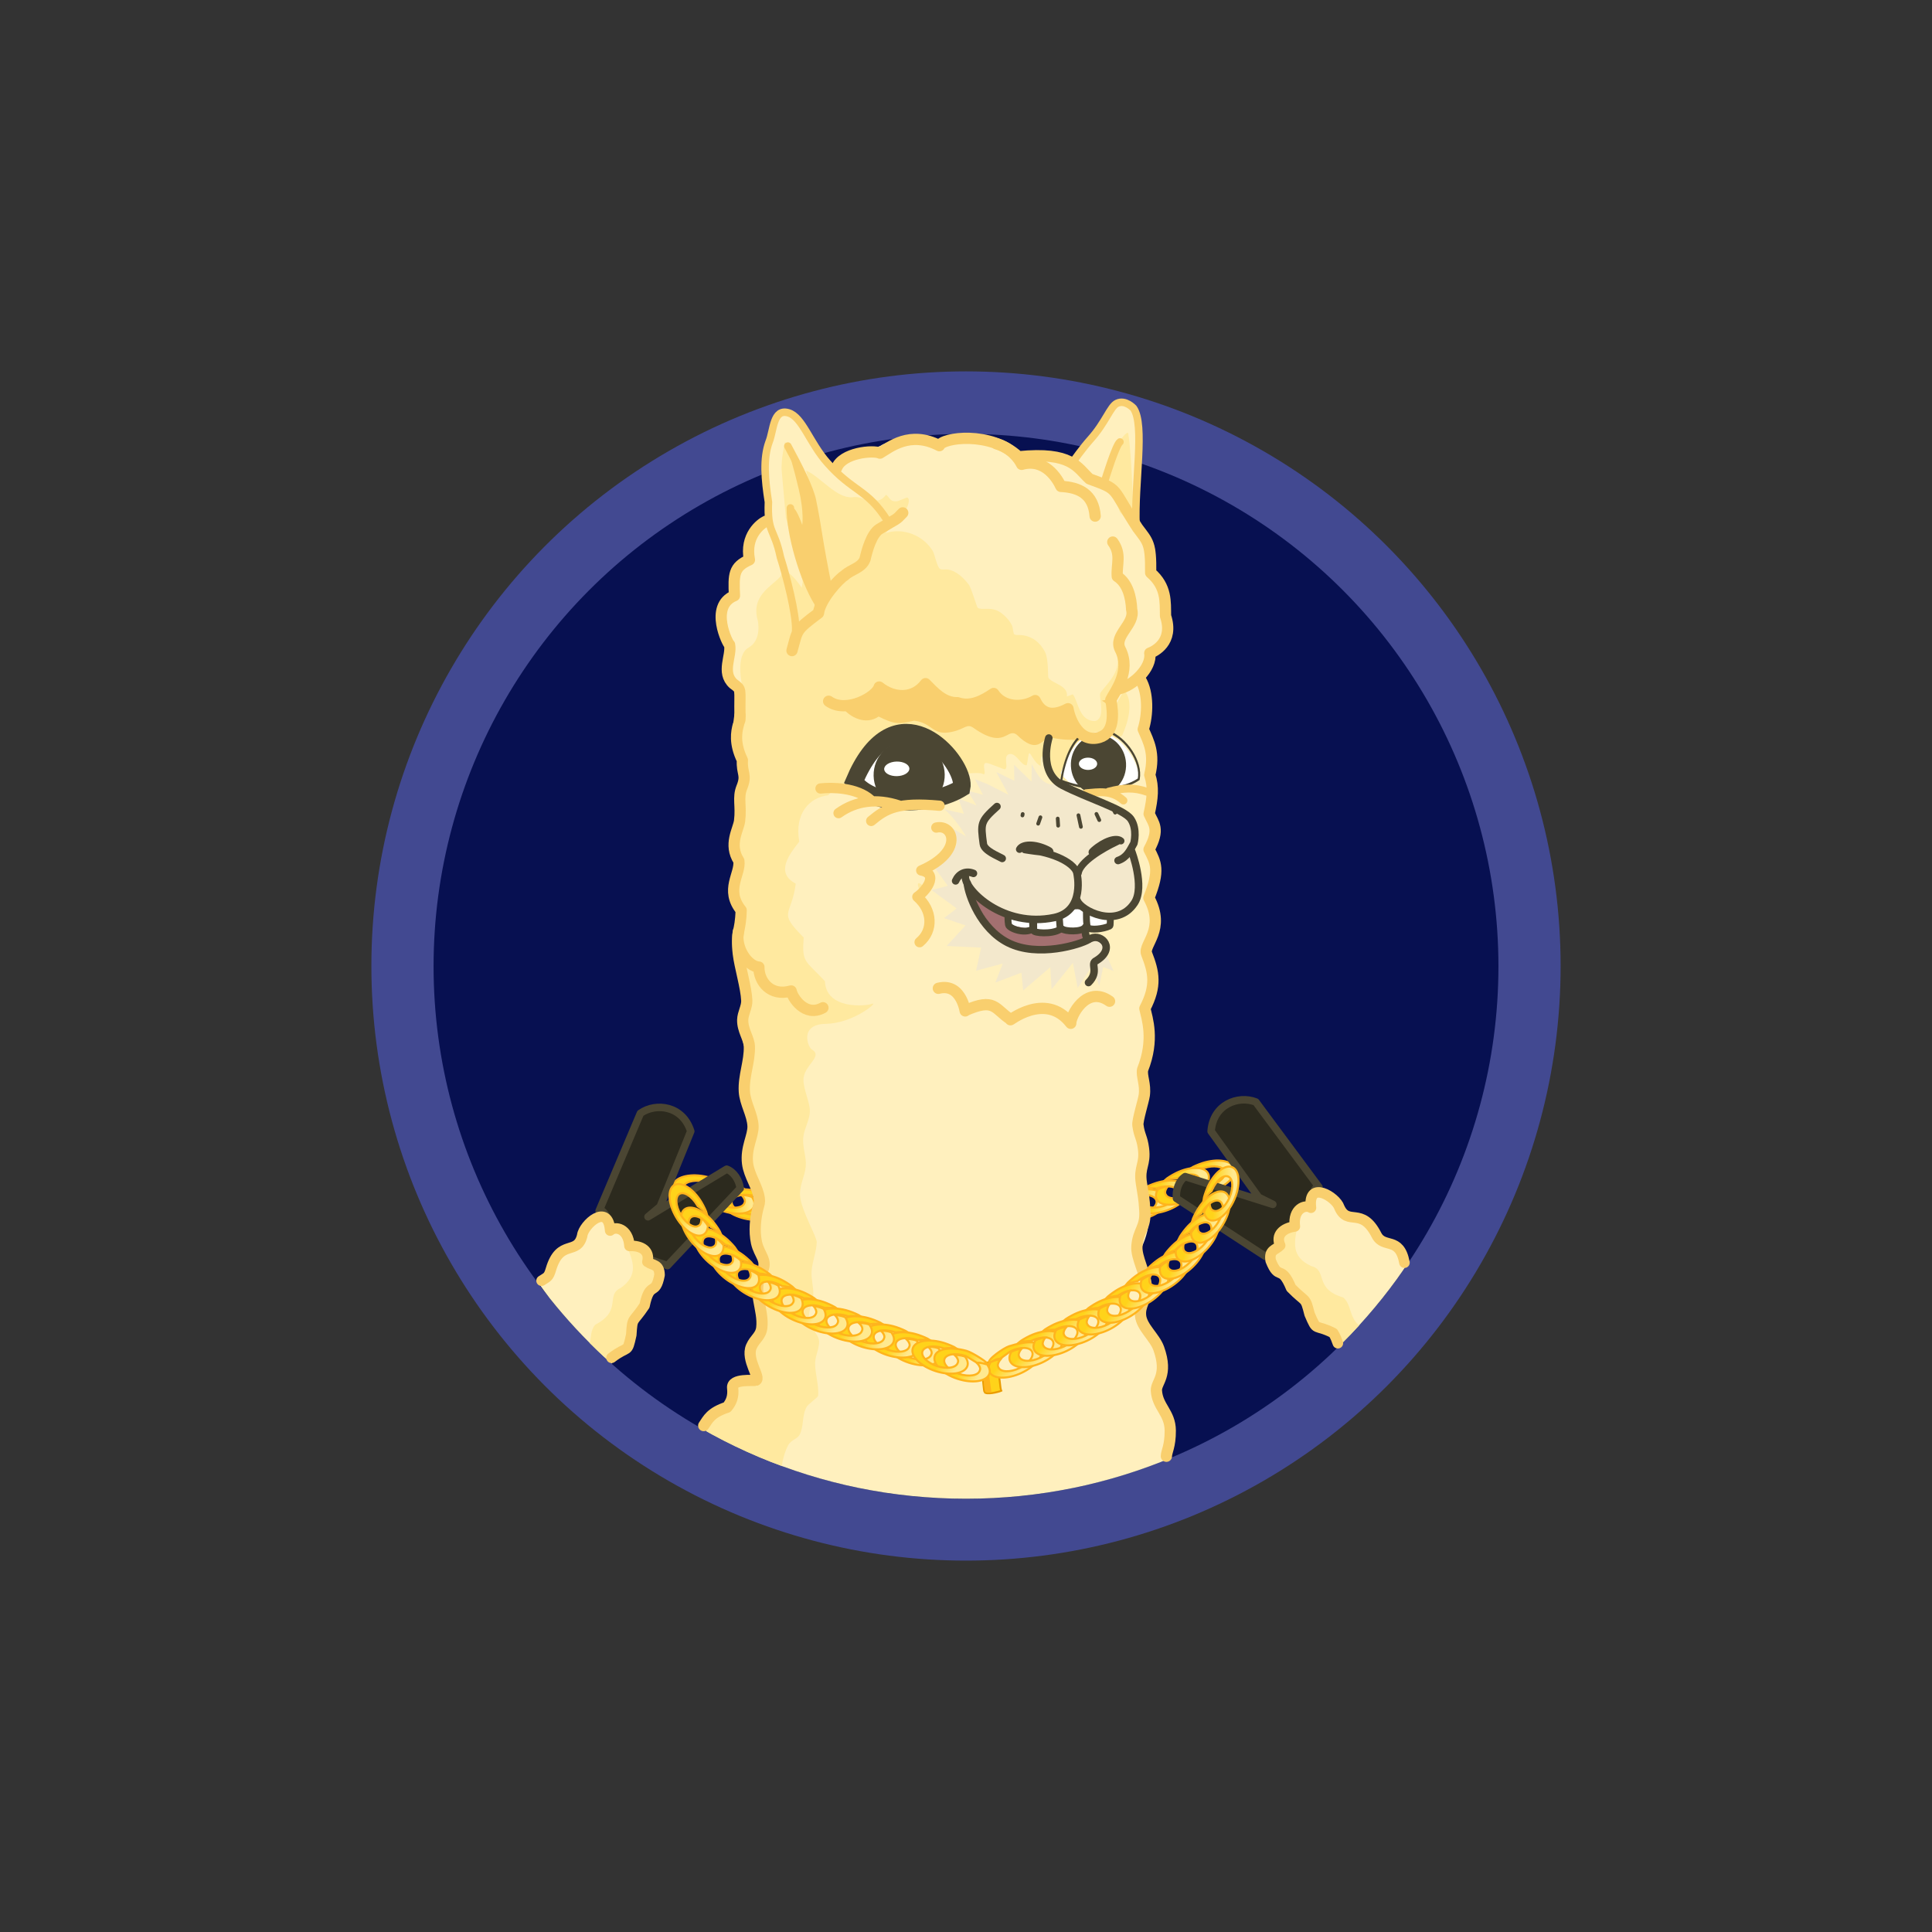 <?xml version="1.0" encoding="utf-8"?>
<!-- Generator: Adobe Illustrator 25.3.1, SVG Export Plug-In . SVG Version: 6.00 Build 0)  -->
<svg version="1.1"
	 id="svg8" inkscape:version="1.1.1 (3bf5ae0, 2021-09-20)" sodipodi:docname="2.svg" xmlns:cc="http://creativecommons.org/ns#" xmlns:dc="http://purl.org/dc/elements/1.1/" xmlns:inkscape="http://www.inkscape.org/namespaces/inkscape" xmlns:rdf="http://www.w3.org/1999/02/22-rdf-syntax-ns#" xmlns:sodipodi="http://sodipodi.sourceforge.net/DTD/sodipodi-0.dtd" xmlns:svg="http://www.w3.org/2000/svg"
	 xmlns="http://www.w3.org/2000/svg" xmlns:xlink="http://www.w3.org/1999/xlink" x="0px" y="0px" viewBox="0 0 1024 1024"
	 style="enable-background:new 0 0 1024 1024;" xml:space="preserve">
<rect x="0" y="0" width="1024" height="1024" fill="#333333" stroke="none"/>
<style type="text/css">
	.st0{fill:#424991;}
	.st1{fill:#071051;}
	.st2{fill:url(#path147507_1_);stroke:#FFB41D;stroke-width:1.089;stroke-miterlimit:15.118;}
	.st3{fill:url(#path147509_1_);stroke:#FFB41D;stroke-width:1.089;stroke-miterlimit:15.118;}
	.st4{fill:url(#path147511_1_);stroke:#FFB41D;stroke-width:1.089;stroke-miterlimit:15.118;}
	.st5{fill:url(#path147513_1_);stroke:#FFB41D;stroke-width:1.089;stroke-miterlimit:15.118;}
	.st6{fill:url(#path147625_1_);stroke:#FFB41D;stroke-width:1.089;stroke-miterlimit:15.118;}
	.st7{fill:url(#path147627_1_);stroke:#FFB41D;stroke-width:1.089;stroke-miterlimit:15.118;}
	.st8{fill:url(#path147629_1_);stroke:#FFB41D;stroke-width:1.089;stroke-miterlimit:15.118;}
	.st9{fill:url(#path147631_1_);stroke:#FFB41D;stroke-width:1.089;stroke-miterlimit:15.118;}
	.st10{fill:#F3E8CC;}
	.st11{fill:#FFF0BE;}
	.st12{fill:#FFE99F;}
	.st13{fill:#F9CF6E;}
	.st14{fill:#A37070;}
	.st15{fill:none;stroke:#4B4633;stroke-width:3.979;stroke-linecap:round;stroke-linejoin:round;stroke-miterlimit:15.118;}
	.st16{fill:none;stroke:#4B4633;stroke-width:3.8;stroke-linecap:round;stroke-linejoin:round;stroke-miterlimit:15.118;}
	.st17{fill:none;stroke:#F9CF6E;stroke-width:3.979;stroke-linecap:round;stroke-linejoin:round;stroke-miterlimit:15.118;}
	.st18{fill:#FFFFFF;}
	.st19{fill:#4B4633;}
	.st20{fill:none;stroke:#4B4633;stroke-width:0.87;}
	.st21{fill:none;stroke:#F9CF6E;stroke-width:5.969;stroke-linecap:round;stroke-linejoin:round;stroke-miterlimit:15.118;}
	.st22{fill:none;stroke:#F9CF6E;stroke-width:5.444;stroke-linecap:round;stroke-linejoin:round;stroke-miterlimit:15.118;}
	.st23{fill:none;stroke:#4B4633;stroke-width:5.529;stroke-miterlimit:25.409;}
	.st24{fill:#2C2A1E;stroke:#4B4633;stroke-width:3.979;stroke-linecap:round;stroke-linejoin:round;stroke-miterlimit:15.118;}
	.st25{fill:none;stroke:#F9CF6E;stroke-width:5.95;stroke-linecap:round;stroke-linejoin:round;}
	.st26{fill:none;stroke:#4B4633;stroke-width:1.99;stroke-linecap:round;stroke-linejoin:round;stroke-miterlimit:15.118;}
	.st27{fill:none;stroke:#F9CF6E;stroke-width:4.184;stroke-linecap:round;stroke-linejoin:round;stroke-miterlimit:15.118;}
	.st28{fill:none;stroke:#4B4633;stroke-width:3.709;stroke-linecap:round;stroke-linejoin:round;stroke-miterlimit:15.118;}
	.st29{fill:none;stroke:#4B4633;stroke-width:3.629;stroke-linecap:round;stroke-linejoin:round;stroke-miterlimit:15.118;}
	.st30{fill:#FFFFFF;stroke:#4B4633;stroke-width:3.629;stroke-linecap:round;stroke-linejoin:round;stroke-miterlimit:15.118;}
	.st31{fill:none;stroke:#F9CF6E;stroke-width:5.577;stroke-linecap:round;stroke-linejoin:round;stroke-miterlimit:15.118;}
	.st32{clip-path:url(#SVGID_2_);}
	.st33{fill:#FFD31A;}
	.st34{fill:#FFE98F;}
	.st35{fill:#EA9C00;}
	.st36{fill:#FFB41D;}
	.st37{fill:none;stroke:#EA9C00;stroke-width:0.802;stroke-linecap:round;stroke-linejoin:round;stroke-miterlimit:1.932;}
	.st38{fill:#FFD31A;stroke:#EA9C00;stroke-width:1;stroke-miterlimit:15.118;}
	.st39{fill:url(#path101968_1_);stroke:#FFB41D;stroke-width:1.089;stroke-miterlimit:15.118;}
	.st40{fill:url(#path147363_1_);stroke:#FFB41D;stroke-width:1.089;stroke-miterlimit:15.118;}
	.st41{fill:url(#path147371_1_);stroke:#FFB41D;stroke-width:1.089;stroke-miterlimit:15.118;}
	.st42{fill:url(#path147373_1_);stroke:#FFB41D;stroke-width:1.089;stroke-miterlimit:15.118;}
	.st43{fill:url(#path147381_1_);stroke:#FFB41D;stroke-width:1.089;stroke-miterlimit:15.118;}
	.st44{fill:url(#path147383_1_);stroke:#FFB41D;stroke-width:1.089;stroke-miterlimit:15.118;}
	.st45{fill:url(#path147391_1_);stroke:#FFB41D;stroke-width:1.089;stroke-miterlimit:15.118;}
	.st46{fill:url(#path147395_1_);stroke:#FFB41D;stroke-width:1.089;stroke-miterlimit:15.118;}
	.st47{fill:url(#path147399_1_);stroke:#FFB41D;stroke-width:1.089;stroke-miterlimit:15.118;}
	.st48{fill:url(#path147403_1_);stroke:#FFB41D;stroke-width:1.089;stroke-miterlimit:15.118;}
	.st49{fill:url(#path147407_1_);stroke:#FFB41D;stroke-width:1.089;stroke-miterlimit:15.118;}
	.st50{fill:url(#path147495_1_);stroke:#FFB41D;stroke-width:1.089;stroke-miterlimit:15.118;}
	.st51{fill:url(#path147613_1_);stroke:#FFB41D;stroke-width:1.089;stroke-miterlimit:15.118;}
	.st52{fill:url(#path147615_1_);stroke:#FFB41D;stroke-width:1.089;stroke-miterlimit:15.118;}
	.st53{fill:url(#path147619_1_);stroke:#FFB41D;stroke-width:1.089;stroke-miterlimit:15.118;}
	.st54{fill:url(#path147621_1_);stroke:#FFB41D;stroke-width:1.089;stroke-miterlimit:15.118;}
	.st55{fill:url(#path147635_1_);stroke:#FFB41D;stroke-width:1.089;stroke-miterlimit:15.118;}
	.st56{fill:url(#path147637_1_);stroke:#FFB41D;stroke-width:1.089;stroke-miterlimit:15.118;}
	.st57{fill:url(#path147639_1_);stroke:#FFB41D;stroke-width:1.089;stroke-miterlimit:15.118;}
	.st58{fill:url(#path147641_1_);stroke:#FFB41D;stroke-width:1.089;stroke-miterlimit:15.118;}
	.st59{fill:url(#path147643_1_);stroke:#FFB41D;stroke-width:1.089;stroke-miterlimit:15.118;}
	.st60{fill:url(#path147645_1_);stroke:#FFB41D;stroke-width:1.089;stroke-miterlimit:15.118;}
	.st61{fill:url(#path147647_1_);stroke:#FFB41D;stroke-width:1.089;stroke-miterlimit:15.118;}
	.st62{fill:url(#path147649_1_);stroke:#FFB41D;stroke-width:1.089;stroke-miterlimit:15.118;}
	.st63{fill:url(#path147875_1_);stroke:#FFB41D;stroke-width:1.089;stroke-miterlimit:15.118;}
	.st64{fill:url(#path147877_1_);stroke:#FFB41D;stroke-width:1.089;stroke-miterlimit:15.118;}
</style>
<sodipodi:namedview  bordercolor="#666666" borderlayer="true" borderopacity="1.0" id="base" inkscape:current-layer="layer1" inkscape:cx="535.38085" inkscape:cy="599.52554" inkscape:document-rotation="0" inkscape:document-units="px" inkscape:guide-bbox="true" inkscape:pagecheckerboard="1" inkscape:pageopacity="0" inkscape:pageshadow="2" inkscape:snap-global="false" inkscape:window-height="967" inkscape:window-maximized="1" inkscape:window-width="1280" inkscape:window-x="0" inkscape:window-y="1" inkscape:zoom="0.98994949" pagecolor="#585858" showgrid="false" showguides="true" units="px">
	<sodipodi:guide  id="guide1250844" orientation="0,-1" position="178.061,60.705"></sodipodi:guide>
	<sodipodi:guide  id="guide1250846" orientation="1,0" position="60.826,51.358"></sodipodi:guide>
</sodipodi:namedview>
<g id="layer1" inkscape:groupmode="layer" inkscape:label="Layer 1">
	<circle id="circle1248940" class="st0" cx="512" cy="512" r="315.16"/>
	<g id="g387152" transform="translate(816.473,1.42)">
		<circle id="circle159542" class="st1" cx="-304.47" cy="510.76" r="282.2"/>
		<g id="g147515" transform="rotate(31.976,-636.818,185.141)">
			
				<linearGradient id="path147507_1_" gradientUnits="userSpaceOnUse" x1="-976.102" y1="915.241" x2="-974.097" y2="913.416" gradientTransform="matrix(2.362 -2.95 -2.95 -2.362 4964.999 -374.618)">
				<stop  offset="0" style="stop-color:#FFD31A"/>
				<stop  offset="1" style="stop-color:#FFE98F"/>
			</linearGradient>
			<path id="path147507" sodipodi:nodetypes="cscsccccscscc" class="st2" d="M-42.02,341.08c0.15-0.16,0.3-0.31,0.46-0.46
				c3.88-3.81,8.61-5.29,10.56-3.3c1.95,1.99,0.38,6.68-3.5,10.49c-3.88,3.81-8.61,5.29-10.55,3.3c-1.43-1-0.71-3.55-0.41-4.39
				c-0.88,0.36-2.72,1.25-4.55,3.24c-0.32,2.07-0.02,3.75,1.12,4.92c3.01,3.07,10.32,0.79,16.32-5.1c6-5.89,8.42-13.15,5.41-16.22
				c-3.01-3.07-10.32-0.79-16.32,5.1c-1.69,1.66-3.67,4.04-4.24,5.03C-46.64,343.09-44.11,341.69-42.02,341.08L-42.02,341.08z"/>
			
				<linearGradient id="path147509_1_" gradientUnits="userSpaceOnUse" x1="-968.357" y1="918.561" x2="-966.351" y2="916.736" gradientTransform="matrix(2.1 -3.142 -3.142 -2.1 4886.732 -780.069)">
				<stop  offset="0" style="stop-color:#FFD31A"/>
				<stop  offset="1" style="stop-color:#FFE98F"/>
			</linearGradient>
			<path id="path147509" sodipodi:nodetypes="cscsccccscscc" class="st3" d="M-34.49,331.67c0.13-0.17,0.27-0.34,0.42-0.5
				c3.54-4.13,8.12-6.01,10.23-4.2c2.11,1.81,0.95,6.63-2.58,10.75c-3.54,4.13-8.12,6.01-10.23,4.2c-1.51-0.87-1.01-3.48-0.79-4.34
				c-0.84,0.44-2.6,1.48-4.26,3.62c-0.14,2.08,0.3,3.74,1.54,4.8c3.27,2.8,10.35-0.1,15.82-6.48c5.47-6.38,7.26-13.83,3.99-16.63
				c-3.27-2.8-10.35,0.1-15.82,6.49c-1.54,1.8-3.31,4.34-3.79,5.37C-38.92,334.08-36.52,332.46-34.49,331.67L-34.49,331.67z"/>
			
				<linearGradient id="path147511_1_" gradientUnits="userSpaceOnUse" x1="-953.284" y1="922.924" x2="-951.279" y2="921.099" gradientTransform="matrix(1.572 -3.437 -3.437 -1.572 4644.06 -1502.529)">
				<stop  offset="0" style="stop-color:#FFD31A"/>
				<stop  offset="1" style="stop-color:#FFE98F"/>
			</linearGradient>
			<path id="path147511" sodipodi:nodetypes="cscsccccscscc" class="st4" d="M-28.05,321.46c0.11-0.19,0.22-0.37,0.33-0.56
				c2.83-4.64,7.06-7.22,9.43-5.77c2.37,1.45,2,6.39-0.83,11.03c-2.83,4.64-7.06,7.22-9.43,5.77c-1.63-0.62-1.56-3.27-1.47-4.16
				c-0.76,0.57-2.33,1.87-3.62,4.25c0.19,2.08,0.9,3.64,2.29,4.49c3.67,2.24,10.2-1.75,14.58-8.93c4.38-7.17,4.96-14.81,1.29-17.05
				c-3.67-2.24-10.2,1.75-14.59,8.93c-1.24,2.02-2.58,4.81-2.88,5.91C-32.05,324.54-29.93,322.56-28.05,321.46L-28.05,321.46z"/>
			
				<linearGradient id="path147513_1_" gradientUnits="userSpaceOnUse" x1="-967.566" y1="918.856" x2="-965.56" y2="917.031" gradientTransform="matrix(2.073 -3.16 -3.16 -2.073 4891.536 -841.274)">
				<stop  offset="0" style="stop-color:#FFD31A"/>
				<stop  offset="1" style="stop-color:#FFE98F"/>
			</linearGradient>
			<path id="path147513" sodipodi:nodetypes="cscsccccscscc" class="st5" d="M-19.22,309.71c0.13-0.17,0.27-0.34,0.41-0.51
				c3.5-4.16,8.07-6.08,10.2-4.28c2.13,1.79,1.01,6.62-2.49,10.78c-3.5,4.16-8.07,6.08-10.2,4.28c-1.51-0.86-1.04-3.47-0.82-4.33
				c-0.84,0.44-2.59,1.5-4.23,3.66c-0.12,2.09,0.34,3.74,1.58,4.79c3.29,2.77,10.35-0.19,15.77-6.62
				c5.42-6.43,7.14-13.89,3.85-16.66c-3.29-2.77-10.35,0.19-15.77,6.62c-1.53,1.81-3.27,4.37-3.74,5.41
				C-23.63,312.15-21.24,310.51-19.22,309.71L-19.22,309.71z"/>
		</g>
		<g id="g147633" transform="matrix(-0.775,0.632,0.632,0.775,-1336.351,447.056)">
			
				<linearGradient id="path147625_1_" gradientUnits="userSpaceOnUse" x1="19.244" y1="260.378" x2="21.249" y2="258.553" gradientTransform="matrix(-3.555 -1.283 1.283 -3.555 -867.354 1685.837)">
				<stop  offset="0" style="stop-color:#FFD31A"/>
				<stop  offset="1" style="stop-color:#FFE98F"/>
			</linearGradient>
			<path id="path147625" sodipodi:nodetypes="cscsccccscscc" class="st6" d="M-602.62,733.65c0.15-0.16,0.3-0.31,0.46-0.46
				c3.88-3.81,8.61-5.29,10.56-3.3c1.95,1.99,0.38,6.68-3.5,10.49c-3.88,3.81-8.61,5.29-10.55,3.3c-1.43-1-0.71-3.55-0.41-4.39
				c-0.88,0.36-2.72,1.25-4.55,3.24c-0.32,2.07-0.02,3.75,1.12,4.92c3.01,3.07,10.32,0.79,16.32-5.1c6-5.89,8.42-13.15,5.41-16.22
				c-3.01-3.07-10.32-0.79-16.32,5.1c-1.69,1.66-3.67,4.04-4.24,5.03C-607.24,735.66-604.71,734.26-602.62,733.65L-602.62,733.65z"
				/>
			
				<linearGradient id="path147627_1_" gradientUnits="userSpaceOnUse" x1="10.988" y1="262.067" x2="12.993" y2="260.242" gradientTransform="matrix(-3.652 -0.973 0.973 -3.652 -808.867 1693.781)">
				<stop  offset="0" style="stop-color:#FFD31A"/>
				<stop  offset="1" style="stop-color:#FFE98F"/>
			</linearGradient>
			<path id="path147627" sodipodi:nodetypes="cscsccccscscc" class="st7" d="M-595.09,724.24c0.13-0.17,0.27-0.34,0.42-0.5
				c3.54-4.13,8.12-6.01,10.23-4.2c2.11,1.81,0.95,6.63-2.58,10.75c-3.54,4.13-8.12,6.01-10.23,4.2c-1.51-0.87-1.01-3.48-0.79-4.34
				c-0.84,0.44-2.6,1.48-4.26,3.62c-0.14,2.08,0.3,3.74,1.54,4.8c3.27,2.8,10.35-0.1,15.82-6.48c5.47-6.38,7.26-13.83,3.99-16.63
				c-3.27-2.8-10.35,0.1-15.82,6.49c-1.54,1.8-3.31,4.34-3.79,5.37C-599.52,726.64-597.12,725.03-595.09,724.24L-595.09,724.24z"/>
			
				<linearGradient id="path147629_1_" gradientUnits="userSpaceOnUse" x1="-4.655" y1="263.299" x2="-2.649" y2="261.474" gradientTransform="matrix(-3.761 -0.378 0.378 -3.761 -704.303 1703.979)">
				<stop  offset="0" style="stop-color:#FFD31A"/>
				<stop  offset="1" style="stop-color:#FFE98F"/>
			</linearGradient>
			<path id="path147629" sodipodi:nodetypes="cscsccccscscc" class="st8" d="M-588.66,714.02c0.11-0.19,0.22-0.37,0.33-0.56
				c2.83-4.64,7.06-7.22,9.43-5.77c2.37,1.45,2,6.39-0.83,11.03c-2.83,4.64-7.06,7.22-9.43,5.77c-1.63-0.62-1.56-3.27-1.47-4.16
				c-0.76,0.57-2.33,1.87-3.62,4.25c0.19,2.08,0.9,3.64,2.29,4.49c3.67,2.24,10.2-1.75,14.58-8.93c4.38-7.17,4.96-14.81,1.29-17.05
				c-3.67-2.24-10.2,1.75-14.58,8.93c-1.24,2.02-2.58,4.81-2.88,5.91C-592.65,717.1-590.54,715.13-588.66,714.02L-588.66,714.02z"/>
			
				<linearGradient id="path147631_1_" gradientUnits="userSpaceOnUse" x1="10.153" y1="262.197" x2="12.159" y2="260.372" gradientTransform="matrix(-3.66 -0.941 0.941 -3.66 -788.415 1673.309)">
				<stop  offset="0" style="stop-color:#FFD31A"/>
				<stop  offset="1" style="stop-color:#FFE98F"/>
			</linearGradient>
			<path id="path147631" sodipodi:nodetypes="cscsccccscscc" class="st9" d="M-579.82,702.27c0.13-0.17,0.27-0.34,0.41-0.51
				c3.5-4.16,8.07-6.08,10.2-4.28c2.13,1.79,1.01,6.62-2.49,10.78c-3.5,4.16-8.07,6.08-10.2,4.28c-1.51-0.86-1.04-3.47-0.82-4.33
				c-0.84,0.44-2.59,1.5-4.23,3.66c-0.12,2.09,0.34,3.74,1.58,4.79c3.29,2.77,10.35-0.19,15.77-6.62
				c5.42-6.43,7.14-13.89,3.85-16.66c-3.29-2.77-10.35,0.19-15.77,6.62c-1.53,1.81-3.27,4.37-3.74,5.41
				C-584.23,704.71-581.85,703.08-579.82,702.27L-579.82,702.27z"/>
		</g>
		<path id="path1194058" sodipodi:nodetypes="cscscscccscsssscc" class="st10" d="M-264.62,398.52c0,0-0.02,9.76,12.43,16.34
			c12.45,6.58,33.59,14.91,33.59,14.91s5.78,6.45,3.65,13.29c-2.12,6.85-1.05,9.42-1.05,9.42s5.22,18.97,0.91,24.28
			c-4.31,5.31-13.02,8.11-13.02,8.11l-12.53-5.1l-0.22,7.83l1.7,7.57c-0.62-2.75,10.68,6.84,10.6,7.89c0,0,8.84,19.48,7.96,21.57
			c-0.88,2.08-60.81,20.07-88.29,0.28c-27.48-19.79-28-59.4-25.31-70.08c2.69-10.68,17.8-42.99,22.58-48.65
			C-306.84,400.52-264.62,398.52-264.62,398.52L-264.62,398.52z"/>
		<path id="path161506" class="st11" d="M-442.34,757.03c1.11,0.63,2.22,1.26,3.35,1.87c2,1.09,4.01,2.15,6.04,3.19
			c2.03,1.04,4.07,2.05,6.13,3.04s4.13,1.96,6.21,2.9s4.18,1.86,6.29,2.75s4.23,1.76,6.37,2.6s4.29,1.66,6.45,2.45
			s4.33,1.56,6.52,2.29s4.38,1.45,6.59,2.14s4.43,1.35,6.66,1.98c2.23,0.63,4.48,1.24,6.73,1.82s4.52,1.13,6.79,1.66
			s4.56,1.02,6.86,1.49s4.6,0.91,6.92,1.32c2.32,0.41,4.64,0.8,6.98,1.16s4.68,0.69,7.03,0.98s4.72,0.57,7.09,0.81
			s4.75,0.45,7.14,0.63c2.39,0.18,4.78,0.33,7.19,0.46s4.82,0.21,7.24,0.28c2.42,0.06,4.85,0.09,7.29,0.09s4.86-0.03,7.28-0.09
			s4.83-0.15,7.24-0.28s4.8-0.27,7.19-0.46c2.39-0.18,4.77-0.39,7.14-0.63c2.37-0.24,4.73-0.51,7.09-0.81s4.7-0.63,7.04-0.98
			s4.66-0.74,6.98-1.16s4.62-0.85,6.92-1.32s4.58-0.97,6.86-1.49s4.54-1.08,6.79-1.66c2.25-0.58,4.5-1.19,6.73-1.82
			s4.45-1.3,6.66-1.98s4.41-1.4,6.59-2.14s4.36-1.5,6.52-2.29s4.31-1.61,6.45-2.45c1.76-0.69,3.5-1.41,5.24-2.14l-1.33-17.22
			l-6.01-18.48l1.68-21.33l-6.43-8.64l-4.44-9l3.64-17.38l-4.08-16.96c0,0,11.2-17.68,1.32-36.09c0.13-17.42,3.74-18.1-1.28-23.34
			c-2.78-5.02,3.21-22.26,3.21-22.26l-0.29-22.32c0,0,1.64-9,2.49-11.94c0.85-2.94-1.49-12.12-1.49-12.12l1.82-12.21l0.7-41.73
			c0.1-0.21,0.28-0.58,0.28-0.58s-0.14-1.17-0.22-2.86l0.04-2.22l-0.1,0.09c-0.02-2.73,0.19-6.01,1.14-8.28
			c1.9-4.57-1.12-15.28-1.12-15.28s0.51-4.54,1.88-6.55c1.37-2.01-2.19-16.88-1.16-24.67c1.02-7.78-4.54-33.95-3.25-37.92
			c1.29-3.97-3.85-24.53-3.85-24.53l6.66-14.49c0.36-1.98,9.8-1.77,7.76-5.77c-3.71-7.29,2.85-8.55,0.8-16.23
			c-0.26-6.48-3.21-13.14-8.77-16.71c-0.49-6.37,4.46-12.98-0.27-19.47c-2.58-9.86-16.66-9.3-15.33-20.74
			c-0.55-9.68-8.62-14.05-18.22-14.8c-6.67-3.95-10.07-9.41-19.42-9.38c-1.73-0.21-15.92-2.11-17.64-1.83l0,0
			c-12.33-11.63-17.92-8.35-42.04-5.5c-7.98,0.65-12.01-2.24-17.54-1.5c-3.43,0.09-10.15,1.84-13.38,3.94l-24.9,10.83l-20.31-26.15
			c-5.14-2.38-11.14-9.84-12.09,12.45c-4.92,8.77-3.79,30.98-2.79,38.8l-7.36,11.11l-2.03,11.71l-6.69,6.87l-1.56,10.18l-4.65,6.59
			l-2.12,12.52l4.25,11.15l-0.65,16.56l6.42,6.87l-2.95,32.48l3.87,10.16c0,0-1.58,8.65-1.04,13.13c0.54,4.48-1.88,27.85-1.88,27.85
			l-0.86,19.64c0,0,1.42,13.22,1.49,16.35c0.08,3.13,2.29,33.93,2.29,33.93l3.16,11.7l-2.53,19.84l3.09,13.05l-2.05,17.76
			l5.01,13.65l-2.67,19.08l2.73,15.27l2.39,9.64l-1.23,16.5l4.88,11.29c0,0-6.92,15.37-5.87,18.47c1.05,3.1,2.33,23.32,2.33,23.32
			c-9.44,9.32-6.82,5.94-5.5,13.23l3.85,8.92l-13.71,4.57l-1.33,8.61l-10.24,5.54L-442.34,757.03z M-269.65,403.59
			c2.11,3.65,5.51,11.77,11.99,10.64l-0.66-4.25c2.65,3.65,6.41,6.17,9.96,7.4c6.01,2.09,26.88,11.37,31.83,16.61
			c4.95,5.24-0.18,13.52-0.18,13.52s0.22,3.17,1.68,8.61s1.26,14.74-0.64,21.22c-1.9,6.48-12.2,7.06-12.2,7.06l-0.36,4.37
			l-3.65,1.82l-9.07,0.61l1.12,5.39l5.55-1.12l4.52,2.28l-1.03,5.43l4.54,10.05l-5.52-2.1l-2.1,10.06l-3.62-10.94l-7.79,11.98
			l-2.56-13.34l-11.25,14.01l-0.72-11.69l-14.37,12.33l-0.93-9.43l-13.8,5.25l3.91-10.09l-14.13,3.8l2.67-12.22l-18.26-0.88
			l9.98-10.9l-11.37-3.88l6.68-5.11l-13.27-9.72l8.59-2.27l-6.91-9.53c4.84-7.48,18.21-9.45,7.44-22.04l9.17,5.39
			c-3.59-5.87-8.04-11.72-11.55-14.36l10.38,2.33l-3-8.15l9.7,3.77l-4.91-7.91l8.32,2.26l-4.33-8.32l6.73,2.66l11.13,5.65
			l-6.45-12.04l9.51,4.62l-0.08-8.45l9.21,8.88L-269.65,403.59z"/>
		<path id="path151857" class="st12" d="M-329.59,466.7c0.57-0.12,1.81,0.68,3.99,2.75c-1.5,0.6-2.47,1.07-3.47,1.54
			C-329.89,468.62-330.33,466.85-329.59,466.7z"/>
		<path id="path151855" class="st12" d="M-399.57,315.39c2.54,6.84,5.55,19.58,3.07,24.93c-1.13,2.43-1.3,8.9-4.47,6.33
			c-3.48-2.82,2.04-9.64-1.58-17.51C-403.36,327.38-399.25,319.73-399.57,315.39z"/>
		<path id="path151853" class="st12" d="M-400.47,313.15c0.56,0.54,0.83,1.31,0.9,2.24C-399.89,314.55-400.19,313.79-400.47,313.15z
			"/>
		<path id="path151851" sodipodi:nodetypes="csssscssssssssssssssssscc" class="st12" d="M-221.78,388.46l-25.38,12.94
			c-7.63,3.89,0.71,14.69-6.2,9.87c-1.93-1.35-4.56-0.71-6.43-2.67c-2.07-2.17-1.36-7.51-4.33-9.11c-1.03-0.55-0.72,5.06-0.77,5.04
			c-3.53-1.56-5.45-7.62-6.16-6.62c-0.52,0.73-0.92,6.29-1.37,6.31c-2.93,0.13-5.55-6.9-9.16-5.94c-3.48,0.93-0.14,7.08-2.22,8.03
			c-0.6,0.28-8.18-3.42-10.11-3.33c-2.65,0.12,1.09,7.43-1.91,5.69c-4.54-2.62-87.24,10.33-89.07,5.78
			c-0.35-0.86,10.2-4.57,8.55-10.46c-1.44-5.14-5.6-11.53-1.92-14.03c7.51-5.1-3.46-22.54-2.23-20.23
			c2.18,4.1,32.16-2.41,30.74-5.52c-1.19-2.62,21.8-1.89,24.46-0.73c6.15,2.7,22.55,8.78,28.64,6.32c12.11-4.88,7.2,0.39,18.42,1.68
			c1.87,0.22,10.31-1.39,10.71-1.21c3.11,1.49,3.06,5.76,7.98,6.11c2.5,0.18,9.73-2.06,9.88-1.79c12.75,22.83,27.39-6.95,28.82-10.2
			C-214.95,370.1-219.04,382.75-221.78,388.46L-221.78,388.46z"/>
		<path id="path1225200" class="st12" d="M-400.38,232.79l14.76,30.2l-3.61-15.02c7.74,3.41,15.9,14.64,24.41,14.21
			c0,0,5.43-1.5,11.15,4.65c2.74,2.94,5.24,5.16,7.15,6.73c-0.35-0.77-0.75-1.88-1.9-3.13c-1.97-2.13-5.08-4.74-6.04-7.53
			c1.01,0.32,2.03,0.9,3.13,0.9c2.43,0.01,4.48-3.06,4.54-3.01c2.29,2.01,2.08,3.8,5.81,3.47c0.67-0.06,5.23-2.12,5.45-1.99
			c1.85,1.07-0.13,5.53-0.93,6.53c-1.98,2.47-3.71,4.04-6.64,5.25c-0.91,0.38-1.55,0.57-2.01,0.6c0.88,0.66,2.03,1.53,2.03,1.53
			l-15.37,19.54c0,0-2.88,2.68-10.73,8.21c-7.85,5.53-16,18.43-16,18.43l-9.24,7.22c1.16-13.4,3.63-21.56,3.35-23.31
			c-0.28-1.75-8.93-33.5-8.93-33.5s-1.48-17.81-2.11-24.1S-400.38,232.79-400.38,232.79L-400.38,232.79z"/>
		<path id="path161547" class="st12" d="M-441.85,757.3c0.96,0.53,1.9,1.08,2.87,1.6c2,1.09,4.01,2.15,6.04,3.19
			c2.03,1.04,4.07,2.05,6.13,3.04s4.13,1.96,6.21,2.9s4.18,1.86,6.29,2.75s4.23,1.76,6.37,2.6c1.92,0.76,3.85,1.49,5.79,2.2
			c0.67-3.77,1.58-7.51,3.48-11.08c1.41-2.63,4.8-3.31,5.96-5.38c2.36-4.19,1.2-10.25,3.76-14.84c0.81-1.45,5.96-5.05,6.06-5.84
			c0.64-4.88-1.64-12.11-1.55-17.46c0.06-3.63,2.4-8.39,2.1-11.69c-0.37-4-5.44-6.97-5.41-12.83c0.02-3.99,2.19-7.64,2.36-11.43
			c0.19-4.19-1.23-8.39-0.91-12.75c0.38-5.15,2.52-10.21,2.73-15.31c0.11-2.77-8.15-16.75-8.81-24.26
			c-0.52-5.94,2.53-10.49,2.99-16.01c0.42-5.07-1.94-10.2-1.29-15.59c0.54-4.48,3.38-9.02,3.46-13.45c0.08-4.76-3.2-11-3.39-16.47
			c-0.28-7.94,10.91-12.6,4.35-16.41c-1.89-1.1-6.81-13.27,7.45-13.54c14.92-0.28,27.99-11.85,24.68-10.64
			c-3.57,1.31-24.52,3.18-25.11-11.98c-10.56-11.3-12.23-9.53-11.26-23.15c-14.08-14.1-6.49-10.93-4.2-28.54
			c-11.3-5.86-3.03-15.99,1.86-22.25c-2.68-15.17,5.63-23.46,15.25-24.57c4.67-3.79,5.78-11.62,6.97-16.27
			c0.57-3.88-0.1-23.63-0.1-23.63l-1.52-3.39c0.89-1.29,1.76-2.71,2.06-2.88c3.37-1.93,7-4.51,10.76-6.37l47.67,1.78
			c7.87,1.61,16.38,2.2,19.87,0.74l10.09,0.38c6.44,2.16,15.71,5.67,26.62,6.38c2.34,0.15,6.16,0.61,7.95,2.33
			c4.04,3.87,3.73,12.47,11.99,10.4c12.87-3.22,9.34-15.51,10.48-24.52c-0.28-4.63,6.86-28.43,0.61-17.45
			c1.19,8.54-7.81,15.46-9.27,18.6c-0.28,3.4,2.88,13.31-2.72,14.56c-8.55-0.05-8.86-10.68-11.75-14.2
			c-1.12,0.47-2.15,0.84-3.11,1.13c0.81-5.94-7.85-6.77-9.8-9.9c-0.36-0.57,0.17-9.98-1.84-13.76c-2.63-4.96-6.54-8.1-12.18-8.82
			c-1.17-0.15-2.89,0.15-3.98-0.36c-0.68-0.32-0.86-3.71-1.15-4.39c-1.15-2.66-3.16-4.86-5.39-6.65c-5.4-4.32-10.22-1.5-12.87-3.05
			c-0.59-0.35-3.32-10.44-4.85-12.41c-2.77-3.58-6.56-7.3-11.25-7.94c-1.05-0.14-2.97,0.29-3.9-0.28c-1.65-1.02-2.84-7.83-3.92-9.59
			c-3.95-6.45-11.31-10.4-18.66-10.4c-3.34,0-6.68,0.81-9.7,2.57c0,0-10,15.05-19.98,21.57s-12.81,19.57-12.81,19.57
			s-16.13-31.06-19.53-19.76c-4.53,5.28-15.88,10.06-12.01,23.45c0,0,2.3,10.23-4.93,14.32c-7.23,4.09-3.36,19.8-3.07,22.26
			c0.28,2.46,1.97,12.54-1.04,15.25c-3.01,2.72-4.14,11.17-3.88,15.33c0.26,4.16,5.76,10.5,6.1,13c0.34,2.51-1.17,7.45-2.75,10.91
			c-1.58,3.46-0.08,14.33-0.71,17.58c-0.63,3.26-2.93,8.14-2.93,8.14l3.17,10.42c0,0-3.35,13.96-2.71,18.57
			c0.65,4.6,4.85,9.36,2.61,23.09c-2.24,13.73,2.67,19.15,2.67,19.15s2.73,15.15-0.62,23.25c-3.35,8.09,3.64,12.49,3.94,17.53
			c0.3,5.04-2.67,12.33-4.04,16.34c-1.37,4.01,5.33,13.55,7.25,20.89c1.92,7.34-4.77,16.76-1.72,28.31
			c3.05,11.56,3.07,16.09,0.67,26.9s4.48,14.92,3.43,21.7c-1.05,6.77-0.99,16.94-0.99,16.94s1.68,14.02-0.55,18.62
			c-2.22,4.6-4.73,11.43-2.62,15.72c2.1,4.29,1.57,8.17-1.62,7.58s-9.43,2.25-8.91,6.41c0.53,4.16-6.18,10.01-8.85,11.64
			C-439.51,748.97-442.93,752.56-441.85,757.3z"/>
		<path id="path1246634" sodipodi:nodetypes="ccsscssssscccccsccc" class="st13" d="M-350.79,378.37
			c9.07,4.54,11.02,3.86,18.89,2.18c9.99,1.25,9.46,8.33,20.17,5.89c7.14-1.62,7.65-4.59,11.31-2c16.77,11.85,17.57-0.49,22.9,3.6
			c10.8,10.62,13.02,2.47,16.6,2.02c4.33-0.54-3.97-1.12,6.33,0.26c9.79,1.31,7.03-2.04,15.67,6.47c7.68-4.35,11.02-2.1,9.97-8.73
			c-1.23-9.04,6.04-10.95,0.67-19.12c-7.99,2.44-2.91-1.85,1.63,7.71c1.04,9.79-10.82,17.43-18.42,10.07
			c-6.05-3.69-5.17-13.24-13.43-11.18c-6.53-6.06-14.21-5.64-22.49-4.56c-8.58-3.83-16.93-1.44-25.52,0.2
			c-9.61,1.98-16.27-9.69-25.41-5.63c-8.36,6.06-17.69-6.39-24.7,2.91c-5.01,4.95-13.86-3.09-12.91,5.65
			C-365.98,378.67-357.67,383.12-350.79,378.37L-350.79,378.37z"/>
		<path id="path1041788" sodipodi:nodetypes="csscc" class="st11" d="M-237.05,251.16c0,0-11.53-3.99-8.31-9.24
			c1.6-2.61,15-18.02,17.56-27.92c1.22-4.74,9.91-1.53,9.91-1.53c12.33-0.2,1.29,53.39,3.79,66.04"/>
		<path id="path1041792" sodipodi:nodetypes="cccsssccc" class="st14" d="M-254.04,483.04c0,0,0.72,5.53,6.53,7.34
			c5.81,1.81,8.59,4.86,8.59,4.86s1.68-2.86-5.11,2.31c-5.81,4.43-31.85,4.22-37.9,1.4c-5.33-2.48-16.75-20.06-18.28-24.15
			c-1.53-4.1,18.65,10.3,21.99,10.42C-274.87,485.34-254.04,483.04-254.04,483.04L-254.04,483.04z"/>
		<path id="path1041798" sodipodi:nodetypes="csc" class="st15" d="M-288.06,426.06c-8.92,8-8.63,8.98-7.22,19.81
			c0.48,3.67,7.91,6.46,10,7.71"/>
		<path id="path1041800" sodipodi:nodetypes="cscc" class="st16" d="M-276.1,448.73c1.54-2.9,8.11-3.11,14.88,0.25
			c6.01,2.99-12.09-0.03-12.09-0.03c11.87,0.7,25.75,5.77,27.78,12.6"/>
		<path id="path1041808" sodipodi:nodetypes="ccccssc" class="st17" d="M-394.76,332.81c0.41-9-5.16-29.85-8.08-38.92
			c-3.24-15.45-7-12.51-6.36-29.23c-1.88-11.96-2.88-22.97,0.35-31.85c2.47-6.02,2.09-17.92,10.33-15.4
			c7.36,2.25,11.14,15.88,20.58,26.53c13.64,15.39,21.24,13.91,31.7,30.43"/>
		<path id="path1263684" sodipodi:nodetypes="cscscccssc" class="st13" d="M-399.31,236.27c0.92,1.62,3.34,9.46,6.22,21.71
			c2.88,12.25,1.82,18.8,1.82,18.8s-3.74-10.75-5.42-8.71c-1.68,2.04,2.41,20.97,7.59,34.03c5.18,13.06,4.61,20.25,4.61,20.25
			l6.83-12.61c0,0-2.97-19.1-4.83-29.98c-1.86-10.89-5.26-23.26-7.69-28.13C-392.6,246.77-399.31,236.27-399.31,236.27
			L-399.31,236.27z"/>
		<path id="path1041810" sodipodi:nodetypes="cccsc" class="st17" d="M-382.92,318.15c-7.77-12.42-14.89-37.02-14.62-50.35
			 M-398.9,235.01c5.97,10.98,11.75,22.57,13.04,28.95c3.48,17.21,2.55,17.22,8.8,48.26"/>
		<path id="path1041812" sodipodi:nodetypes="cscccc" class="st12" d="M-230.96,248.58c0.14,0.28,5.58-9.16,6.72-13.28
			c1.06-3.8,5.56-8.67,5.75-6.94c2.21,12.9,2.86,50.54,2.63,49.29l-7.03-7.64L-230.96,248.58z"/>
		<g id="g1088453" transform="matrix(-1.217,0.056,0.065,1.415,-816.061,-39.935)">
			<path id="path1088445" sodipodi:nodetypes="ccc" class="st18" d="M-443.77,334.42c-5.8,8.57-24.17,8.88-33.78,3.56
				C-479.61,330.12-458.65,303.25-443.77,334.42z"/>
			
				<ellipse id="ellipse1088447" transform="matrix(1 5.000748e-03 -5.000748e-03 1 1.654 2.306)" class="st19" cx="-460.33" cy="331.91" rx="12.01" ry="-11.18"/>
			<path id="path1088449" sodipodi:nodetypes="cccc" class="st20" d="M-453.14,320.82c3.81,2.6,7.18,7.72,9.33,16.39
				c-8.37,3.36-24.21,5.93-33.74,0.77c-1.74-6.5,4.56-15.47,12.38-18.38"/>
			
				<ellipse id="ellipse1088451" transform="matrix(0.999 -0.035 0.035 0.999 -11.823 -15.687)" class="st18" cx="-456.05" cy="331.41" rx="3.98" ry="-2.3"/>
		</g>
		<path id="path1052614" sodipodi:nodetypes="cccccccsccccccccc" class="st21" d="M-377.28,370.25c9.42,6.73,25.48-2.36,26.79-7.54
			c7.74,6.24,18.33,6.53,24.57-1.78c4.05,4.08,9.4,10.34,16.93,10.09c6.91,2.4,13.37-0.95,19.17-4.88c4.91,7.45,15.17,7.83,22,3.76
			c3.03,6.47,8.42,9.13,17.4,4.31c1.13,6.52,6.45,18.29,16.72,15.21c8.06-2.42,7.33-12.6,5.99-19.99c1.87-3.98,11-14.98,4.94-26.78
			c-3.69-7.3,8.15-13.26,6.1-20.95c-0.26-6.48-2.07-14.02-7.63-17.59c-0.49-6.37,2.35-11.74-2.38-18.23 M-236.02,272.12
			c-0.89-11.8-8.6-15.26-18.15-15.74c-1.94-4.22-8.57-15.12-20.81-11.68c-1.29-2.83-5.68-8.79-13.32-10.9"/>
		<path id="path1083145" sodipodi:nodetypes="cccc" class="st21" d="M-425.11,492.22c-1.83,9.08,5.18,18.71,10.86,18.93
			c-0.11,7.54,6.09,15.81,17.1,12.66c0.58,3.34,7.32,14.14,16.84,8.9"/>
		<path id="path1052602" sodipodi:nodetypes="cccc" class="st22" d="M-329.07,497.96c7.44-6.2,6.92-16.94-1.19-24.03
			c4.09-2.74,11.89-12.11,2.06-13.99c22.94-10.02,17.02-24.79,7.99-22.73"/>
		<g id="g1085157" transform="matrix(-1.679,0.077,0.077,1.679,-899.98,-64.923)">
			<path id="path1041782" sodipodi:nodetypes="ccc" class="st18" d="M-305.66,298.6c-5.8,8.57-24.17,8.88-33.78,3.56
				C-341.5,294.3-320.54,267.43-305.66,298.6z"/>
			
				<ellipse id="ellipse1041784" transform="matrix(1 -0.025 0.025 1 -7.42 -7.872)" class="st19" cx="-323.11" cy="297.1" rx="11.21" ry="-11.03"/>
			<path id="path1041786" sodipodi:nodetypes="ccsc" class="st23" d="M-305.66,298.6c-5.8,8.57-24.17,8.88-33.78,3.56
				c-0.22-0.85-0.18-1.92,0.1-3.11C-337.04,289.17-318.93,270.79-305.66,298.6L-305.66,298.6z"/>
			
				<ellipse id="ellipse1041820" transform="matrix(1 -0.025 0.025 1 -7.366 -7.779)" class="st18" cx="-319.3" cy="294.97" rx="3.97" ry="-2.3"/>
		</g>
		<path id="path1052604" sodipodi:nodetypes="cccccc" class="st22" d="M-355.04,422.58c-7.33-6.59-20.25-6.8-26.55-6.09
			 M-340.01,425.5c-11.79-3.92-22.82-2.54-32.02,4.06 M-318.49,425.63c-22.04-2-28.27,1.39-36.23,8.06"/>
		<path id="path1120489" sodipodi:nodetypes="ccccccccccc" class="st24" d="M-145.76,664.5l-47.15-30.73
			c-0.48-4.4,1.2-9.32,4.6-11.56l46.46,14.7l-7.53-3.74l-25.17-34.97c0.95-14.18,14.29-19.24,23.7-15.55l33.46,45.13
			c-4.74-1.03-2.89,15.42-9.03,18.07c-0.39,7.55-2.65,8.62-8.54,8.54C-135.01,659.31-141.88,661.44-145.76,664.5L-145.76,664.5z"/>
		<path id="path1052590" sodipodi:nodetypes="cccccc" class="st25" d="M-410.52,274.84c-2.71,1.3-11.26,7.58-8.74,20.46
			c-8.42,3.7-8.42,7.78-7.94,19.01c-13.62,5.53-3.4,25.89-2.58,26c1.2,5.92-4.58,14.63,1.98,20.65c4.61,3.45,3.28,2.09,3.52,16.8"/>
		<path id="path166788" class="st25" d="M-424.79,381.52c0.32-0.75,0.54-1.39,0.53-1.83c-0.02-0.74-0.01-1.26-0.02-1.94
			L-424.79,381.52z"/>
		<path id="path166780" sodipodi:nodetypes="ccscscssscsccsccsccsscc" class="st25" d="M-443.49,754.18
			c2.33-3.41,3.68-6.85,12.36-9.71c2.39-2.8,3.48-5.93,2.97-10.22c-0.62-5.16,11.32-3.72,12.26-4.06
			c2.96-1.07-5.33-10.97-2.33-17.88c1.81-4.18,4.99-5.5,5.52-10c1.16-9.89-5.43-19.66-0.03-29.39c3.5-6.31-1.31-8.97-2.77-15.72
			c-1.3-5.99-0.66-13.06,0.94-18.93c0.43-1.58,0.82-2.47,0.54-4.4c-0.76-6.22-5.41-12.04-6.22-18.68
			c-1.02-8.4,3.11-14.45,2.89-19.81c-0.26-6.13-4.2-11.9-4.6-18.3c-0.5-8.08,2.94-15.95,2.66-23.87c-0.15-4.38-3.68-8.51-3.52-14.13
			c0.1-3.45,2.3-6.86,2.16-10.2c-0.29-6.91-3.68-17.87-4.49-24.76c-1.42-12.03,1.21-11.15,1.5-23.09
			c-8.74-10.87-0.2-19.18-1.21-26.18c-5.61-8.73-0.19-16.53,0.38-21.18c1-8.15-1.05-12.16,1.21-17.79c2.74-6.83-0.1-7.02,0.27-14.41
			c-4.39-9.04-3.1-15.08-2.15-18.65"/>
		<path id="path1052588" sodipodi:nodetypes="cssscsscssscccscccccc" class="st21" d="M-198.26,770.42c0-2.41,2.1-5.33,2.05-13.62
			c-0.06-9.45-6.82-12.5-7.35-21.16c-0.28-4.57,6.4-7.95,1.24-22.35c-2.17-6.05-9.04-11.27-9.63-17.41
			c-0.56-5.88,3.16-7.57,2.91-15.97c-0.19-6.26-5.3-14.88-4.85-20.73c0.68-8.84,4.78-9.73,4.2-19.06
			c-0.42-6.76-0.84-8.14-1.82-14.45c-1.35-8.7,2.24-9.67,1.11-18.34c-0.81-6.21-2.21-6.67-2.96-12.4
			c-0.33-2.48,2.99-12.91,3.38-15.85c0.79-5.89-1.57-10.15-0.89-13.57c6.38-16.03,2.35-27.11,1.2-32.43
			c6.3-12.09,4.76-19.17,0.92-29.01c-1.91-4.89,10.32-12.81,1.21-29.59c5.89-14.69,3.75-18.62,0.08-25.66
			c5.93-10.87,2.38-13.64,0.05-18.9c1.83-8.18,2.47-14.17,0.33-20.62c2.81-11.36-0.57-17.55-3.46-24.15
			c2.43-7.59,2.83-19.18-1.42-26.31"/>
		<path id="path1041814" sodipodi:nodetypes="cscccc" class="st21" d="M-338,270.41c-3.92,4.16-2.58,2.63-12.32,8.53
			c-4.27,2.59-6.65,11.56-7.67,15.98c-1.92,4.89-7.31,5.29-10.9,8.74c-2.95,1.7-12.89,12.52-13.78,19.9
			c-12.25,9.19-10.93,8.68-14.03,19.84"/>
		<path id="path1041816" sodipodi:nodetypes="csscc" class="st17" d="M-247.66,243.16c0,0,5.04-7.12,9.15-11.71
			c8.09-9.04,10.48-17.41,14.08-19.11c4.42-2.1,8.71,2.58,8.71,2.58c6.25,8.82,0.39,39.92,1.38,62.12"/>
		<path id="path1041818" sodipodi:nodetypes="cccccc" class="st26" d="M-226.49,427.2l1.08,2.09 M-235.34,429.98l1.51,3.27
			 M-244.87,430.68l1.31,6.14"/>
		<path id="path1060993" sodipodi:nodetypes="cccccccccc" class="st21" d="M-223.64,363.73c7.76-1.67,17.74-11.13,16.58-18.99
			c2.17-0.76,13-5.75,8.34-19.66c-0.15-7.48,0.66-15.54-7.87-22.89c0.17-15.91-1.44-16.39-6.9-23.74
			c-14.48-22.22-9.01-19.98-25.54-26.05c-6.49-6.01-9.42-14.56-37.6-11.71c-14.89-13.91-40.46-10.17-41.95-5.9
			c-15.62-8.12-26.18,0.81-31.52,3.96c-3.44-1.71-19.94-0.31-23,7.94"/>
		<path id="path1061967" class="st17" d="M-230.78,252.96c0,0,5.68-18.65,7.91-20.13"/>
		<path id="path1086573" sodipodi:nodetypes="cccc" class="st27" d="M-228.91,418.18c7.96-2.08,13.48-2.34,20.46,0.09 M-240.79,419
			c6.43-0.48,13.23-1.95,19.76,3.87"/>
		<path id="path1094060" sodipodi:nodetypes="csscc" class="st15" d="M-260.58,389.75c0,0-5.92,18.25,7.29,25.11
			c13.21,6.86,32.61,12.56,36.21,17.9c3.59,5.35,1.6,12.8,1.6,12.8c-1.98,3.48-3.54,7.45-8.4,9.12"/>
		<path id="path1095441" sodipodi:nodetypes="cscc" class="st28" d="M-222.35,444.28c-2.41-2.09-8.8,0-14.44,4.93
			c-5,4.38,12.74-4.74,12.74-4.74c-8.53,4.03-20.04,10.96-20.93,16.94"/>
		<path id="path1097173" sodipodi:nodetypes="cccccc" class="st26" d="M-274.41,430.02l-0.15,0.76 M-265.03,431.76l-1.2,3.39
			 M-255.86,432.44l0.24,3.77"/>
		<path id="path1111763" sodipodi:nodetypes="ccscsccccscscc" class="st18" d="M-281.67,483.09l0.21,5.74c0,0,20.03,4.25,22.45,3.54
			c2.42-0.71,5.68-0.98,5.68-0.98s4.71,1.54,8.08,0.4c3.37-1.14,5.43-1.73,5.43-1.73s0.71,1.08,4.24,1.29
			c3.52,0.21,7.21,0.18,7.73-0.55c0.52-0.73-0.06-4.62-0.26-5.18c-0.2-0.56-8.24-2.51-9.99-3.56c-1.75-1.06-8.75-5.07-8.75-5.07
			s-6.23,7.2-9.62,8.03C-259.85,485.85-281.68,483.09-281.67,483.09L-281.67,483.09z"/>
		<path id="path1097573" sodipodi:nodetypes="csc" class="st15" d="M-216.64,449.91c0,0,7.1,18.57,1.49,27.18
			c-9.23,14.17-28.57,4.02-30.38-1.17"/>
		<path id="path1097934" sodipodi:nodetypes="csc" class="st15" d="M-245.68,461.31c0,0,4.71,20.06-12.01,23.59
			c-26.98,5.7-47.33-14.54-47.1-21.5"/>
		<path id="path1099888" sodipodi:nodetypes="cscc" class="st15" d="M-241.13,490.73c-0.29,3.62,0.45,6.29,2.96,5.15
			c5.61-2.53,13.34,5.45,2.71,11.91c-3.53,1.56,1.86,5.63-4.09,11.57"/>
		<path id="path1100848" sodipodi:nodetypes="csc" class="st15" d="M-239.45,496.51c-4.15,2.62-26.91,9.81-42.8,1.73
			c-14.64-7.44-20.98-25.45-21.57-31.62"/>
		<path id="path1103828" sodipodi:nodetypes="cc" class="st15" d="M-300.52,461.5c-4.17-1.67-7.81,0.21-9.46,3.97"/>
		<path id="path1106229" sodipodi:nodetypes="ccccc" class="st21" d="M-319.13,522.41c13.11-3.34,14.46,14.7,14.25,11.79
			c15.81-7,15.44-0.87,24.09,4.75c-1.94,1.84,18.3-15.56,31.84,2c-0.13-3.92,8.26-20.49,20.56-11.7"/>
		<path id="path1107731" sodipodi:nodetypes="cssc" class="st29" d="M-254.82,484.21c-0.5,1.55,0.59,6.74,0.05,7.07
			c-4.34,2.64-13.73,1.8-13.8,0.61c-0.07-1.28,0.03-5.81,0.03-5.81"/>
		<path id="path1108864" sodipodi:nodetypes="cc" class="st30" d="M-241.19,489.85c-1.65,3.04-11.22,2.33-12.23,1.11"/>
		<path id="path1109290" sodipodi:nodetypes="cssc" class="st29" d="M-227.75,484.53c-0.5,1.55-0.02,4.59-0.6,4.86
			c-3.48,1.61-10.05,2.32-11.58,0.85c-0.92-0.89-0.71-9.01-0.71-9.01"/>
		<path id="path1112397" sodipodi:nodetypes="cccc" class="st19" d="M-249.63,482.01c2.07-1.54,4.13-2.5,8.49-0.13l-4.64-6.37
			L-249.63,482.01z"/>
		<path id="path1119055" sodipodi:nodetypes="cssc" class="st29" d="M-269.06,486.07c-0.5,1.55,0.41,4.67-0.14,4.99
			c-4.61,2.67-12.34-0.44-12.74-2.29c-0.39-1.82-0.32-5.58-0.2-5.49"/>
		<path id="path158621" sodipodi:nodetypes="ccccccccccc" class="st24" d="M-462.73,669.4l38.59-40.97
			c-0.57-4.39-3.36-8.78-7.19-10.15l-41.69,25.22l6.44-5.41l16.22-39.91c-4.26-13.56-18.42-15.33-26.69-9.53l-21.89,51.74
			c4.36-2.12,6.44,14.3,13.04,15.43c2.16,7.25,4.6,7.75,10.31,6.29C-474.4,666.89-467.23,667.34-462.73,669.4L-462.73,669.4z"/>
		<path id="path169899" class="st11" d="M-107.73,713.01c2.46-2.37,4.87-4.78,7.23-7.23c2.92-3.05,5.77-6.17,8.54-9.35
			c2.78-3.18,5.48-6.42,8.12-9.72c2.63-3.3,5.19-6.66,7.67-10.08c1.95-2.71,3.85-5.45,5.7-8.22c-0.24-0.2-0.42-0.39-0.47-0.53
			c-0.6-1.75-2.54-6.53-2.54-6.53l-11.33-5.18l-5.27-9.16l-14.25-5.73l-10.51-12.04c-3.91-3.41-7.96,9.31-11.88,9.29
			c-3.92-0.02-4.16,10.55-7.26,11.68c-3.1,1.13-5,9.33-8.01,11.67c-3.01,2.34,0.17,7.13,0.17,7.13l6.2,6.43l9.33,10.33
			c0,0,2.36,5.3,4.21,10.43c1.85,5.13,5.27,5.1,5.27,5.1s6.43,1.34,8.7,10.55C-108.01,712.26-107.86,712.64-107.73,713.01z"/>
		<path id="path169985" class="st12" d="M-106.61,711.92c0.56-0.53,1.12-1.07,1.68-1.61c2.9-2.9,5.74-5.87,8.51-8.89
			c0.09-0.1,0.18-0.2,0.27-0.3c-5.38-4.66-3.97-11.22-8.4-14.84c-15.77-4.71-7.98-14.46-17.04-16.69
			c-10.31-4.83-9.22-12.07-7.02-21.72c-8.19-3.14-7.71,6.88-11.42,11.23c-6.65,9.19,5.48,15.3,8.82,22.72
			c8.23,3.99,9.21,13.08,13.88,19.64C-110.69,701.77-108.83,706.85-106.61,711.92z"/>
		<path id="path158636" sodipodi:nodetypes="csccccccccc" class="st31" d="M-72.08,667.83c-2.64-14.21-11-7.16-14.81-14.62
			c-7.92-15.49-15.13-4.38-19.71-14.68c-1.65-5.42-16.82-14.91-15.03,0.18c-2.99-1.93-9.68,0.47-8.55,9.91
			c-6.35,0.91-10.25,4.6-7.77,10.05c-2.49,2.59-6.01,2.28-5.04,8.06c4.42,11.14,5.45,1.58,10.83,14.45
			c8.04,8.24,7.36,4.34,9.79,13.92c4.2,9.8,2.31,4.86,12.55,10.01c1.25,2.03,1.77,3.58,2.44,5.41"/>
		<g id="g148829">
			<g>
				<defs>
					<rect id="SVGID_1_" x="-383.43" y="671.8" width="193.24" height="193.24"/>
				</defs>
				<clipPath id="SVGID_2_">
					<use xlink:href="#SVGID_1_"  style="overflow:visible;"/>
				</clipPath>
				<g id="g832" transform="matrix(0.051,0,0,-0.051,-701.896,227.832)" class="st32">
					<g id="g846" transform="matrix(0.88,0,0,1,505.056,335.967)">
						<path id="path848" sodipodi:nodetypes="ccscccccc" class="st33" d="M8669.58-11529.21l-159.87,15.5
							c-315.24,31.2-598.81,299.54-570.95,672.26c6.48,86.67,39.17,181.92,78.1,253.73c18.14,15.12,99.31,148.62,255.4,231.78
							c224.13,119.43,380.69,88.35,402.24,85.71c-458.08-74.46-549.92-408.19-571.47-585.45c-15.88-132.28,24.94-255.88,54.04-313.7
							C8202.05-11260.1,8339.63-11503.88,8669.58-11529.21"/>
					</g>
					<g id="g838" transform="translate(521.4,668.367)">
						<path id="path840" class="st34" d="M7678.1-10605.29c346.92,0,628.16-281.24,628.16-628.16s-281.24-628.16-628.16-628.16
							c-346.92,0-628.16,281.24-628.16,628.16S7331.17-10605.29,7678.1-10605.29"/>
					</g>
					<g id="g842" transform="translate(521.4,635.267)">
						<path id="path844" class="st33" d="M7678.1-10697.29c277.83,0,503.06-225.23,503.06-503.06
							c0-277.83-225.23-503.06-503.06-503.06s-503.06,225.23-503.06,503.06C7175.03-10922.52,7400.26-10697.29,7678.1-10697.29"/>
					</g>
					<g id="g850" transform="translate(523.9,334.767)">
						<path id="path852" d="M7685.04-11532.54l-2.65,14.74L7685.04-11532.54z"/>
					</g>
					<g id="g854" transform="translate(359.8,546.167)">
						<path id="path856" sodipodi:nodetypes="cccccccc" class="st35" d="M7228.92-10944.95l-79.53,13.12
							c-1.51,0.38-2.65,1.89-2.65,3.4c0.38,1.51,1.51,2.65,3.02,2.65l80.66-4.43c4.16-0.38,7.18-3.78,7.18-7.94
							c-0.38-4.16-3.78-7.18-7.94-7.18C7229.3-10944.95,7229.3-10944.95,7228.92-10944.95"/>
					</g>
					<g id="g858" transform="translate(353.7,484.667)">
						<path id="path860" sodipodi:nodetypes="ccccccsc" class="st35" d="M7211.97-11115.89l-78.15,13.93
							c-1.51,0.37-2.65,1.89-2.65,3.4c0.38,1.51,1.51,2.64,3.02,2.64l79.29-4.85c4.16-0.38,7.18-3.78,7.18-7.94
							c-0.38-4.15-3.78-7.18-7.94-7.18H7211.97z"/>
					</g>
					<g id="g862" transform="translate(372.6,420.667)">
						<path id="path864" sodipodi:nodetypes="ccccccsc" class="st35" d="M7264.5-11293.78l-79.08,14.31
							c-1.51,0.38-2.65,1.89-2.65,3.4c0.38,1.52,1.51,2.65,3.02,2.65l79.84-5.24c4.16-0.38,7.18-3.78,7.18-7.94
							c-0.38-4.16-3.78-7.18-7.94-7.18H7264.5z"/>
					</g>
					<g id="g866" transform="translate(414.2,370.066)">
						<path id="path868" sodipodi:nodetypes="ccscscsscscc" class="st35" d="M7380.13-11434.43c-7.94,2.27-15.87,3.03-23.43,4.16
							l-23.81,3.4c-15.87,2.27-14.84,5.32-30.34,7.21c-1.51,0.37-3.02,1.89-2.65,3.4c0.38,1.51,1.51,2.65,3.4,2.65
							c15.87-1.13,14.84-3.43,30.72-4.19l23.81-1.13c7.94-0.38,15.87-1.13,23.81-0.38c4.16,0.38,7.94-2.65,8.32-6.81
							c0.38-4.15-2.65-7.93-6.8-8.31C7382.02-11434.8,7380.88-11434.43,7380.13-11434.43"/>
					</g>
					<g id="g870" transform="translate(521.1,665.767)">
						<path id="path872" class="st35" d="M7677.26-10612.51c-314.08,0-584.7-237.73-618.71-556.73
							c-17.76-165.54,30.24-327.69,134.55-457.32c104.32-129.26,253.23-210.52,418.4-227.91c22.3-2.27,44.59-3.4,66.52-3.4
							c314.08,0,584.69,237.73,618.71,556.73c36.28,341.29-211.65,648.95-553.33,685.23
							C7721.11-10613.65,7699.18-10612.51,7677.26-10612.51 M7678.02-11873.37c-22.68,0-45.35,1.13-68.03,3.78
							c-169.32,18.14-321.64,100.92-428.6,233.58c-106.96,132.66-156.1,298.96-137.95,468.29l7.56-0.76l-7.56,0.76
							c37.42,349.61,352.25,603.97,701.86,566.55c349.61-37.42,603.97-352.25,566.55-701.86
							C8277.07-11629.97,7999.66-11873.37,7678.02-11873.37"/>
					</g>
					<g id="g874" transform="translate(481.873,335.112)">
						<path id="path876" sodipodi:nodetypes="ccscsccccc" class="st35" d="M7568.23-11531.58h-0.76
							c-349.61,37.41-603.97,352.25-566.55,701.86c37.42,349.61,352.25,603.97,701.86,566.55c4.16-0.38,7.18-4.16,6.8-8.31
							c-0.38-4.16-4.16-7.18-8.31-6.8c-341.29,36.28-648.95-211.65-685.23-553.33c-36.28-341.3,211.65-648.95,553.33-685.23
							c4.16-0.37,7.18-4.15,6.8-8.31C7575.41-11528.94,7572.01-11531.58,7568.23-11531.58"/>
					</g>
					<g id="g878" transform="translate(430.8,402.267)">
						<path id="path880" class="st35" d="M7426.27-11344.92c-23.43,18.52-44.6,40.44-63.5,63.87l-13.61,18.14
							c-2.27,3.02-4.16,6.05-6.43,9.45l-6.05,9.45c-1.89,3.02-4.16,6.42-6.05,9.45l-5.67,9.83l-5.67,9.83l-2.65,4.91l-2.65,4.91
							c-27.59,53.67-45.73,112.25-52.91,171.97c-14.74,119.81,14.36,244.91,82.02,345.07c33.64,50.27,76.35,94.11,125.48,129.64
							c48.76,35.53,104.32,61.61,162.52,77.86c29.1,7.94,58.96,13.61,88.82,16.25c29.86,2.65,60.47,2.65,90.33,0
							c30.24-2.27,59.71-7.94,88.82-15.5c14.36-4.16,28.72-8.69,42.71-14.36c13.99-5.67,27.59-12.09,40.44-20.03
							c1.89-1.13,2.26-3.4,1.13-5.29c-0.76-1.51-3.02-2.27-4.54-1.51c-13.98,4.91-27.97,9.83-41.95,14.36
							c-13.99,4.54-27.97,8.69-41.96,12.47c-28.35,7.56-57.07,12.47-86.55,14.74c-29.11,2.27-58.58,2.65-87.69-0.38
							c-29.1-2.65-57.83-8.32-86.17-16.25c-56.31-15.87-109.61-41.58-156.85-75.97c-47.24-34.39-88.44-77.1-120.95-125.48
							c-65.76-96.76-94.11-217.32-80.5-333.35c6.8-58.21,24.19-114.9,50.65-166.68c13.61-26.08,29.1-50.64,46.49-74.08
							c17.76-23.43,36.66-45.73,56.31-67.65c1.51-1.51,1.13-3.78-0.38-5.29C7430.05-11346.06,7427.78-11346.06,7426.27-11344.92"/>
					</g>
					<g id="g882" transform="translate(621.3,412.167)">
						<path id="path884" class="st35" d="M7955.77-11317.41c-18.9-24.57-41.19-46.49-65.39-66.14l-18.52-13.98
							c-6.42-4.54-12.85-8.69-19.28-13.23c-6.43-4.54-13.23-8.32-20.03-12.09c-6.8-3.78-13.23-7.94-20.41-11.34
							c-27.59-14.74-56.69-26.46-86.17-35.53l-11.34-3.4c-3.78-1.13-7.56-2.27-11.34-3.02l-22.68-5.29
							c-7.56-1.51-15.49-2.65-23.05-4.16c-3.78-0.76-7.56-1.51-11.72-1.89l-11.72-1.51c-15.5-2.27-30.99-2.27-46.87-3.02
							c-7.94,0-15.5,0-23.43,0.37c-3.78,0-7.94,0-11.72,0.38l-11.71,0.76c-15.5,1.13-31,2.64-46.49,5.29
							c-15.5,2.65-30.61,5.67-45.73,9.83c-15.12,3.78-29.86,8.69-44.6,13.98c-14.74,5.29-29.1,11.34-43.09,18.15
							c-27.97,13.61-54.8,30.24-78.24,50.65c-1.51,1.51-1.89,3.78-0.38,5.29c1.13,1.51,3.02,1.89,4.91,0.76
							c13.23-7.56,26.46-15.12,39.69-22.3c13.61-6.8,26.83-13.98,40.82-20.03c27.59-12.47,55.94-22.68,85.04-30.24
							c14.74-3.78,29.48-6.8,44.22-9.07c14.74-2.65,29.86-4.16,44.98-4.91l11.34-0.76c3.78-0.38,7.56,0,11.34-0.38
							c7.56,0,15.12-0.38,22.68-0.38c15.12,0.76,30.24,1.14,44.98,3.03l11.34,1.13c3.78,0.38,7.56,1.13,11.34,1.89
							c7.56,1.13,14.74,2.27,22.3,3.78l21.92,4.91c3.78,0.76,7.18,1.89,10.96,3.02l10.96,3.02c28.72,8.7,57.07,19.66,83.91,33.64
							c26.84,13.98,52.54,29.86,76.35,48.38c23.81,18.52,46.87,38.55,68.79,59.34c1.51,1.51,3.78,1.51,5.29,0
							C7956.9-11314.01,7956.9-11315.9,7955.77-11317.41"/>
					</g>
					<g id="g886" transform="translate(631.9,576.067)">
						<path id="path888" class="st35" d="M7985.23-10861.84c28.35-37.04,50.27-78.99,65.39-123.59c3.78-10.96,7.18-22.3,10.21-33.64
							c2.64-11.34,5.67-22.68,7.94-34.39c4.15-23.06,7.56-46.49,8.31-69.92c2.26-46.87-2.65-94.11-13.61-139.84
							c-10.96-45.73-29.1-89.58-54.42-128.88c-1.13-1.89-3.41-2.27-5.3-1.13c-1.51,1.13-2.26,3.02-1.51,4.91
							c19.28,41.58,34.77,84.66,44.97,128.88c4.91,22.3,8.69,44.6,10.58,67.28c2.27,22.68,2.65,45.35,1.89,68.03
							c-0.75,22.68-3.4,45.35-7.18,67.65c-1.89,11.34-4.54,22.3-6.8,33.26c-3.03,10.96-5.67,21.92-9.45,32.88
							c-13.61,43.46-33.64,84.66-56.69,123.97c-1.14,1.89-0.38,4.16,1.51,5.29C7981.83-10859.57,7984.1-10860.33,7985.23-10861.84"
							/>
					</g>
					<g id="g890" transform="translate(607.4,603.267)">
						<path id="path892" class="st35" d="M7917.14-10786.24c5.67-2.65,10.96-6.43,15.87-9.83c4.92-3.78,9.83-7.94,13.98-12.09
							c4.54-4.16,8.69-8.69,12.47-13.61c3.78-4.91,7.56-9.83,10.2-15.5c1.13-1.89,0.38-4.16-1.89-5.29
							c-1.13-0.76-2.65-0.38-3.78,0.38c-5.29,3.4-9.82,7.18-14.36,11.34c-4.54,4.16-9.07,7.94-13.23,12.09
							c-4.16,4.16-8.32,8.69-12.47,12.85c-4.16,4.54-7.94,9.07-11.72,13.98c-1.13,1.89-0.75,4.16,0.76,5.29
							C7914.11-10785.48,7915.62-10785.48,7917.14-10786.24"/>
					</g>
					<g id="g894" transform="translate(538.9,664.767)">
						<path id="path896" sodipodi:nodetypes="cccscccc" class="st35" d="M7726.74-10615.29h-0.76l-152.43,12.81
							c-4.15,0.38-7.18,4.16-6.8,8.32s4.16,7.18,8.31,6.8l160.32-12.45c4.16-0.38-0.71-4.51-1.09-8.67
							C7733.54-10612.27,7730.52-10615.29,7726.74-10615.29"/>
					</g>
					<g id="g898" transform="translate(503.5,333.167)">
						<path id="path900" class="st35" d="M7628.34-11536.99h-0.76l-160.25,17.01c-4.16,0.38-7.18,4.16-6.8,8.32s4.16,7.18,8.31,6.8
							l160.25-17.01c4.16-0.38,7.18-4.16,6.8-8.31C7635.52-11534.34,7632.12-11536.99,7628.34-11536.99"/>
					</g>
					<g id="g902" transform="translate(392.9,606.167)">
						<path id="path904" sodipodi:nodetypes="cccccscc" class="st35" d="M7320.92-10778.17l-85.21,10.24
							c-1.89,0.38-3.4,2.27-3.4,4.16c0.38,1.89,1.89,3.4,4.16,3.4l85.97-3.06c4.16-0.38,7.18-3.78,6.8-7.94
							c-0.38-4.16-3.78-7.18-7.94-6.8H7320.92z"/>
					</g>
					<g id="g906" transform="translate(444.1,647.367)">
						<path id="path908" sodipodi:nodetypes="ccsccssc" class="st35" d="M7463.24-10663.66l-80.33,11.18
							c-1.89,0.38-3.4,2.27-3.02,4.16c0.38,1.89,1.89,3.4,4.16,3.4l81.09-3.62c4.16-0.38,7.18-3.78,7.18-7.94s-3.78-7.18-7.94-7.18
							H7463.24z"/>
					</g>
					<g id="g910" transform="translate(568.7,499.967)">
						<path id="path912" class="st36" d="M7809.57-11073.36l-63.5,149.29l10.58,123.97l78.61,13.61l-24.95-282.71L7809.57-11073.36z
							"/>
					</g>
					<g id="g914" transform="translate(551.9,539.467)">
						<path id="path916" class="st34" d="M7762.87-10963.57l63.5-149.29l0.76,4.16l24.94,282.71l62.74,10.58l78.62,13.23
							l-64.25-582.05l-78.24-13.23l-43.85-7.56l-112.25,263.43l-15.87-159.5l-12.85-127.75l-78.61-13.23l-43.46-7.18l-235.09,531.03
							l64.25,10.96l78.24,13.23l49.89-117.17l60.47-144l3.02-7.56l26.46,292.54l44.22,7.56l78.61,13.23L7762.87-10963.57z"/>
					</g>
					<g id="g918" transform="translate(533.9,492.367)">
						<path id="path920" class="st36" d="M7712.84-11094.49l112.25-263.43l-78.23-13.23l-49.89,117.17L7712.84-11094.49z"/>
					</g>
					<g id="g922" transform="translate(485.7,560.667)">
						<path id="path924" class="st36" d="M7578.86-10904.64l78.61,13.23l-26.46-292.54l-3.02,7.56l-60.47,144L7578.86-10904.64z"/>
					</g>
					<g id="g926" transform="translate(431.8,551.467)">
						<path id="path928" class="st36" d="M7429.05-10930.22l235.09-531.03l-78.61-13.23l-235.09,531.03L7429.05-10930.22z"/>
					</g>
					<g id="g930" transform="translate(592.1,578.667)">
						<path id="path932" class="st37" d="M7874.61-10854.61l78.62,13.23l-64.25-582.05l-78.24-13.23"/>
					</g>
					<g id="g934" transform="translate(518.2,566.167)">
						<path id="path936" class="st37" d="M7669.2-10889.36l78.61,13.23l48.76-114.14l63.5-149.29l0.76,4.16l24.95,282.71"/>
					</g>
					<g id="g938" transform="translate(482.7,526.867)">
						<path id="path940" class="st37" d="M7570.53-10998.59l60.47-144l3.02-7.56l26.46,292.54"/>
					</g>
					<g id="g942" transform="translate(448.8,554.367)">
						<path id="path944" class="st37" d="M7476.3-10922.16l78.24,13.23l49.89-117.17"/>
					</g>
					<g id="g946" transform="translate(494,410.967)">
						<path id="path948" class="st37" d="M7601.93-11320.74l-235.09,531.03"/>
					</g>
					<g id="g950" transform="translate(529.7,450.167)">
						<path id="path952" class="st37" d="M7701.16-11211.78l-12.85-127.75l-78.61-13.23"/>
					</g>
					<g id="g954" transform="translate(563.6,422.667)">
						<path id="path956" class="st37" d="M7795.39-11288.22l-112.25,263.43l-15.87-159.5"/>
					</g>
					<g id="g958" transform="translate(482.7,526.867)">
						<path id="path960" class="st37" d="M7570.53-10998.59L7570.53-10998.59l11.34,127.75l78.61,13.23l44.22,7.56"/>
					</g>
					<g id="g962" transform="translate(448.8,554.367)">
						<path id="path964" class="st37" d="M7476.3-10922.16l-64.25-10.96l-78.61-13.23l235.09-531.03l78.61,13.23l43.46,7.18"/>
					</g>
					<g id="g966" transform="translate(575.2,424.667)">
						<path id="path968" class="st37" d="M7827.63-11282.66l-43.85-7.56l-78.23-13.23l-49.89,117.17"/>
					</g>
					<g id="g970" transform="translate(551.9,539.467)">
						<path id="path972" class="st37" d="M7762.87-10963.57l10.58,123.97l78.61,13.61l62.74,10.58"/>
					</g>
				</g>
			</g>
			<path id="path80190" sodipodi:nodetypes="ccsscc" class="st38" d="M-294.67,736.38c0.81,1.63,7.43,0.02,8.88-0.66
				c-0.72-1.48-0.61-7.56-2.3-12.22c-1.59-4.4-6.54-3.16-7.25-0.76C-296.22,725.74-294.89,736.55-294.67,736.38L-294.67,736.38z"/>
			<path id="path98496" sodipodi:nodetypes="ccsscc" class="st36" d="M-293.01,721.65l2.01,14.78c-0.88,0.41-3.17,0.13-3.34-0.31
				c-0.78-2.05-1.1-9.88-0.84-12.61c0.19-1.94,1.98-2.24,1.98-2.24L-293.01,721.65z"/>
			<g id="g147369">
				
					<linearGradient id="path101968_1_" gradientUnits="userSpaceOnUse" x1="-1297.771" y1="641.634" x2="-1295.766" y2="639.809" gradientTransform="matrix(3.78 0 0 -3.78 4624.104 3142.006)">
					<stop  offset="0" style="stop-color:#FFD31A"/>
					<stop  offset="1" style="stop-color:#FFE98F"/>
				</linearGradient>
				<path id="path101968" sodipodi:nodetypes="cscsccccscsccc" class="st39" d="M-281.09,714.92c0.19-0.1,0.39-0.19,0.59-0.29
					c4.92-2.31,9.87-2.14,11.05,0.38c1.18,2.52-1.85,6.43-6.77,8.74c-4.92,2.31-9.87,2.14-11.05-0.38c-1.02-1.41,0.5-3.59,1.07-4.28
					c-0.95,0.05-2.98,0.28-5.37,1.55c-0.98,1.84-1.26,3.53-0.57,5.01c1.83,3.9,9.48,4.16,17.09,0.59
					c7.61-3.57,12.3-9.62,10.47-13.52c-1.83-3.9-9.07-3.1-17.09-0.59c-2.74,0.85-11.93,7.25-10.38,8.62c1.22-0.19,3.48-2.12,5.65-2
					L-281.09,714.92z"/>
				
					<linearGradient id="path147363_1_" gradientUnits="userSpaceOnUse" x1="-1297.77" y1="641.636" x2="-1295.764" y2="639.811" gradientTransform="matrix(3.78 0 0 -3.78 4635.165 3136.466)">
					<stop  offset="0" style="stop-color:#FFD31A"/>
					<stop  offset="1" style="stop-color:#FFE98F"/>
				</linearGradient>
				<path id="path147363" sodipodi:nodetypes="cscsccccscscc" class="st40" d="M-270.03,709.38c0.19-0.1,0.39-0.19,0.59-0.29
					c4.92-2.31,9.87-2.14,11.05,0.38c1.18,2.52-1.85,6.43-6.77,8.74c-4.92,2.31-9.87,2.14-11.05-0.38c-1.02-1.41,0.5-3.59,1.07-4.28
					c-0.95,0.05-2.98,0.28-5.37,1.55c-0.98,1.84-1.26,3.53-0.57,5.01c1.83,3.9,9.48,4.16,17.09,0.59
					c7.61-3.57,12.3-9.62,10.47-13.52c-1.83-3.9-9.48-4.16-17.09-0.59c-2.15,1.01-4.8,2.59-5.66,3.34
					C-275.06,709.74-272.21,709.26-270.03,709.38L-270.03,709.38z"/>
			</g>
			<g id="g147375" transform="translate(6.299,-3.06)">
				
					<linearGradient id="path147371_1_" gradientUnits="userSpaceOnUse" x1="-1304.068" y1="644.696" x2="-1302.063" y2="642.871" gradientTransform="matrix(3.78 0 0 -3.78 4665.417 3145.066)">
					<stop  offset="0" style="stop-color:#FFD31A"/>
					<stop  offset="1" style="stop-color:#FFE98F"/>
				</linearGradient>
				<path id="path147371" sodipodi:nodetypes="cscsccccscscc" class="st41" d="M-263.58,706.41c0.19-0.1,0.39-0.19,0.59-0.29
					c4.92-2.31,9.87-2.14,11.05,0.38c1.18,2.52-1.85,6.43-6.77,8.74c-4.92,2.31-9.87,2.14-11.05-0.38c-1.02-1.41,0.5-3.59,1.07-4.28
					c-0.95,0.05-2.98,0.28-5.37,1.55c-0.98,1.84-1.26,3.53-0.57,5.01c1.83,3.9,9.48,4.16,17.09,0.59
					c7.61-3.57,12.3-9.62,10.47-13.52c-1.83-3.9-9.48-4.16-17.09-0.59c-2.15,1.01-4.8,2.59-5.66,3.34
					C-268.61,706.78-265.76,706.3-263.58,706.41L-263.58,706.41z"/>
				
					<linearGradient id="path147373_1_" gradientUnits="userSpaceOnUse" x1="-1304.068" y1="644.696" x2="-1302.063" y2="642.871" gradientTransform="matrix(3.78 0 0 -3.78 4676.479 3139.526)">
					<stop  offset="0" style="stop-color:#FFD31A"/>
					<stop  offset="1" style="stop-color:#FFE98F"/>
				</linearGradient>
				<path id="path147373" sodipodi:nodetypes="cscsccccscscc" class="st42" d="M-252.52,700.87c0.19-0.1,0.39-0.19,0.59-0.29
					c4.92-2.31,9.87-2.14,11.05,0.38c1.18,2.52-1.85,6.43-6.77,8.74s-9.87,2.14-11.05-0.38c-1.02-1.41,0.5-3.59,1.07-4.28
					c-0.95,0.05-2.98,0.28-5.37,1.55c-0.98,1.84-1.26,3.53-0.57,5.01c1.83,3.9,9.48,4.16,17.09,0.59
					c7.61-3.57,12.3-9.62,10.47-13.52c-1.83-3.9-9.48-4.16-17.09-0.59c-2.15,1.01-4.8,2.59-5.66,3.34
					C-257.55,701.24-254.7,700.76-252.52,700.87L-252.52,700.87z"/>
			</g>
			<g id="g147385" transform="translate(12.494,-6.077)">
				
					<linearGradient id="path147381_1_" gradientUnits="userSpaceOnUse" x1="-1306.473" y1="651.307" x2="-1304.467" y2="649.482" gradientTransform="matrix(3.774 -0.201 -0.201 -3.774 4815.448 2895.015)">
					<stop  offset="0" style="stop-color:#FFD31A"/>
					<stop  offset="1" style="stop-color:#FFE98F"/>
				</linearGradient>
				<path id="path147381" sodipodi:nodetypes="cscsccccscscc" class="st43" d="M-246.85,697.9c0.19-0.11,0.38-0.21,0.57-0.32
					c4.79-2.57,9.74-2.66,11.06-0.21c1.31,2.45-1.51,6.52-6.3,9.09c-4.79,2.57-9.74,2.66-11.06,0.21c-1.09-1.36,0.31-3.61,0.84-4.33
					c-0.94,0.1-2.96,0.44-5.28,1.84c-0.88,1.89-1.07,3.6-0.3,5.03c2.03,3.79,9.69,3.65,17.1-0.32c7.41-3.97,11.77-10.26,9.74-14.06
					c-2.03-3.79-9.69-3.65-17.1,0.32c-2.09,1.12-4.66,2.85-5.48,3.64C-251.86,698.53-249.03,697.9-246.85,697.9L-246.85,697.9z"/>
				
					<linearGradient id="path147383_1_" gradientUnits="userSpaceOnUse" x1="-1301.133" y1="655.774" x2="-1299.128" y2="653.949" gradientTransform="matrix(3.75 -0.469 -0.469 -3.75 4950.965 2542.985)">
					<stop  offset="0" style="stop-color:#FFD31A"/>
					<stop  offset="1" style="stop-color:#FFE98F"/>
				</linearGradient>
				<path id="path147383" sodipodi:nodetypes="cscsccccscscc" class="st44" d="M-236.56,691.4c0.18-0.12,0.36-0.24,0.55-0.36
					c4.6-2.9,9.53-3.35,11.01-0.99c1.48,2.35-1.04,6.61-5.64,9.51c-4.6,2.9-9.53,3.35-11.01,0.99c-1.18-1.27,0.05-3.62,0.53-4.38
					c-0.93,0.17-2.92,0.65-5.14,2.21c-0.75,1.95-0.81,3.66,0.06,5.04c2.3,3.64,9.92,2.95,17.03-1.53
					c7.11-4.49,11.01-11.07,8.72-14.71c-2.3-3.64-9.92-2.95-17.03,1.53c-2.01,1.27-4.44,3.17-5.21,4.02
					C-241.51,692.39-238.74,691.56-236.56,691.4L-236.56,691.4z"/>
				
					<linearGradient id="path147391_1_" gradientUnits="userSpaceOnUse" x1="-1295.373" y1="659.928" x2="-1293.367" y2="658.103" gradientTransform="matrix(3.707 -0.739 -0.739 -3.707 5063.706 2174.432)">
					<stop  offset="0" style="stop-color:#FFD31A"/>
					<stop  offset="1" style="stop-color:#FFE98F"/>
				</linearGradient>
				<path id="path147391" sodipodi:nodetypes="cscsccccscscc" class="st45" d="M-225.98,683.62c0.17-0.13,0.34-0.27,0.52-0.4
					c4.38-3.23,9.26-4.03,10.91-1.79c1.65,2.24-0.56,6.67-4.93,9.9s-9.26,4.03-10.91,1.79c-1.27-1.19-0.21-3.61,0.21-4.41
					c-0.92,0.24-2.87,0.86-4.96,2.57c-0.6,2-0.54,3.71,0.42,5.02c2.55,3.46,10.11,2.23,16.87-2.76c6.77-4.99,10.18-11.84,7.63-15.3
					c-2.55-3.46-10.11-2.23-16.88,2.76c-1.91,1.41-4.2,3.48-4.9,4.38C-230.84,684.96-228.14,683.93-225.98,683.62L-225.98,683.62z"
					/>
				
					<linearGradient id="path147395_1_" gradientUnits="userSpaceOnUse" x1="-1295.373" y1="659.928" x2="-1293.367" y2="658.103" gradientTransform="matrix(3.707 -0.739 -0.739 -3.707 5074.905 2166.286)">
					<stop  offset="0" style="stop-color:#FFD31A"/>
					<stop  offset="1" style="stop-color:#FFE98F"/>
				</linearGradient>
				<path id="path147395" sodipodi:nodetypes="cscsccccscscc" class="st46" d="M-214.78,675.47c0.17-0.13,0.34-0.27,0.52-0.4
					c4.38-3.23,9.26-4.03,10.91-1.79c1.65,2.24-0.56,6.67-4.93,9.9c-4.38,3.23-9.26,4.03-10.91,1.79c-1.27-1.19-0.21-3.61,0.21-4.41
					c-0.92,0.24-2.87,0.86-4.96,2.57c-0.6,2-0.54,3.71,0.42,5.02c2.55,3.46,10.11,2.23,16.87-2.76c6.77-4.99,10.18-11.84,7.63-15.3
					c-2.55-3.46-10.11-2.23-16.88,2.76c-1.91,1.41-4.2,3.48-4.9,4.38C-219.64,676.82-216.94,675.79-214.78,675.47L-214.78,675.47z"
					/>
				
					<linearGradient id="path147399_1_" gradientUnits="userSpaceOnUse" x1="-1283.398" y1="666.757" x2="-1281.393" y2="664.932" gradientTransform="matrix(3.566 -1.252 -1.252 -3.566 5206.208 1440.797)">
					<stop  offset="0" style="stop-color:#FFD31A"/>
					<stop  offset="1" style="stop-color:#FFE98F"/>
				</linearGradient>
				<path id="path147399" sodipodi:nodetypes="cscsccccscscc" class="st47" d="M-206.13,667.31c0.15-0.16,0.3-0.31,0.46-0.46
					c3.88-3.81,8.61-5.29,10.56-3.3c1.95,1.99,0.38,6.68-3.5,10.49c-3.88,3.81-8.61,5.29-10.55,3.3c-1.43-1-0.71-3.55-0.41-4.39
					c-0.88,0.36-2.72,1.25-4.55,3.24c-0.32,2.07-0.02,3.75,1.12,4.92c3.01,3.07,10.32,0.79,16.32-5.1c6-5.89,8.42-13.15,5.41-16.22
					c-3.01-3.07-10.32-0.79-16.32,5.1c-1.69,1.66-3.67,4.04-4.24,5.03C-210.75,669.32-208.22,667.92-206.13,667.31L-206.13,667.31z"
					/>
				
					<linearGradient id="path147403_1_" gradientUnits="userSpaceOnUse" x1="-1275.653" y1="670.076" x2="-1273.648" y2="668.251" gradientTransform="matrix(3.446 -1.553 -1.553 -3.446 5238.637 987.194)">
					<stop  offset="0" style="stop-color:#FFD31A"/>
					<stop  offset="1" style="stop-color:#FFE98F"/>
				</linearGradient>
				<path id="path147403" sodipodi:nodetypes="cscsccccscscc" class="st48" d="M-198.6,657.9c0.13-0.17,0.27-0.34,0.42-0.5
					c3.54-4.13,8.12-6.01,10.23-4.2c2.11,1.81,0.95,6.63-2.58,10.75c-3.54,4.13-8.12,6.01-10.23,4.2c-1.51-0.87-1.01-3.48-0.79-4.34
					c-0.84,0.44-2.6,1.48-4.26,3.62c-0.14,2.08,0.3,3.74,1.54,4.8c3.27,2.8,10.35-0.1,15.82-6.48c5.47-6.38,7.26-13.83,3.99-16.63
					c-3.27-2.8-10.35,0.1-15.82,6.49c-1.54,1.8-3.31,4.34-3.79,5.37C-203.03,660.31-200.63,658.69-198.6,657.9L-198.6,657.9z"/>
				
					<linearGradient id="path147407_1_" gradientUnits="userSpaceOnUse" x1="-1260.581" y1="674.44" x2="-1258.575" y2="672.615" gradientTransform="matrix(3.154 -2.083 -2.083 -3.154 5189.516 150.442)">
					<stop  offset="0" style="stop-color:#FFD31A"/>
					<stop  offset="1" style="stop-color:#FFE98F"/>
				</linearGradient>
				<path id="path147407" sodipodi:nodetypes="cscsccccscscc" class="st49" d="M-192.16,647.69c0.11-0.19,0.22-0.37,0.33-0.56
					c2.83-4.64,7.06-7.22,9.43-5.77c2.37,1.45,2,6.39-0.83,11.03c-2.83,4.64-7.06,7.22-9.43,5.77c-1.63-0.62-1.56-3.27-1.47-4.16
					c-0.76,0.57-2.33,1.87-3.62,4.25c0.19,2.08,0.9,3.64,2.29,4.49c3.67,2.24,10.2-1.75,14.58-8.93c4.38-7.17,4.96-14.81,1.29-17.05
					c-3.67-2.24-10.2,1.75-14.58,8.93c-1.24,2.02-2.58,4.81-2.88,5.91C-196.16,650.77-194.05,648.79-192.16,647.69L-192.16,647.69z"
					/>
				
					<linearGradient id="path147495_1_" gradientUnits="userSpaceOnUse" x1="-1247.12" y1="676.232" x2="-1245.114" y2="674.407" gradientTransform="matrix(2.836 -2.499 -2.499 -2.836 5040.882 -561.554)">
					<stop  offset="0" style="stop-color:#FFD31A"/>
					<stop  offset="1" style="stop-color:#FFE98F"/>
				</linearGradient>
				<path id="path147495" sodipodi:nodetypes="cscsccccscscc" class="st50" d="M-186.76,635.88c0.08-0.2,0.16-0.4,0.25-0.6
					c2.17-4.99,5.99-8.13,8.54-7.02c2.55,1.11,2.86,6.05,0.7,11.04c-2.17,4.99-5.99,8.13-8.54,7.02c-1.7-0.39-1.99-3.02-2.03-3.92
					c-0.68,0.67-2.05,2.18-3,4.71c0.48,2.03,1.39,3.48,2.89,4.13c3.95,1.71,9.86-3.15,13.21-10.86c3.35-7.71,2.87-15.35-1.08-17.07
					c-3.95-1.71-9.86,3.15-13.21,10.86c-0.95,2.18-1.89,5.12-2.04,6.25C-190.29,639.49-188.47,637.24-186.76,635.88L-186.76,635.88z
					"/>
			</g>
			<g id="g147617" transform="matrix(-0.992,0.125,0.125,0.992,-1380.753,84.433)">
				
					<linearGradient id="path147613_1_" gradientUnits="userSpaceOnUse" x1="-139.817" y1="587.518" x2="-137.812" y2="585.693" gradientTransform="matrix(-3.75 -0.474 0.474 -3.75 -1767.001 2889.801)">
					<stop  offset="0" style="stop-color:#FFD31A"/>
					<stop  offset="1" style="stop-color:#FFE98F"/>
				</linearGradient>
				<path id="path147613" sodipodi:nodetypes="cscsccccscscc" class="st51" d="M-964.52,751.04c0.19-0.1,0.39-0.19,0.59-0.29
					c4.92-2.31,9.87-2.14,11.05,0.38c1.18,2.52-1.85,6.43-6.77,8.74c-4.92,2.31-9.87,2.14-11.05-0.38c-1.02-1.41,0.5-3.59,1.07-4.28
					c-0.95,0.05-2.98,0.28-5.37,1.55c-0.98,1.84-1.26,3.53-0.57,5.01c1.83,3.9,9.48,4.16,17.09,0.59
					c7.61-3.57,12.3-9.62,10.47-13.52c-1.83-3.9-9.48-4.16-17.09-0.59c-2.15,1.01-4.8,2.59-5.66,3.34
					C-969.55,751.41-966.7,750.93-964.52,751.04L-964.52,751.04z"/>
				
					<linearGradient id="path147615_1_" gradientUnits="userSpaceOnUse" x1="-139.817" y1="587.518" x2="-137.812" y2="585.693" gradientTransform="matrix(-3.75 -0.474 0.474 -3.75 -1755.941 2884.261)">
					<stop  offset="0" style="stop-color:#FFD31A"/>
					<stop  offset="1" style="stop-color:#FFE98F"/>
				</linearGradient>
				<path id="path147615" sodipodi:nodetypes="cscsccccscscc" class="st52" d="M-953.46,745.5c0.19-0.1,0.39-0.19,0.59-0.29
					c4.92-2.31,9.87-2.14,11.05,0.38c1.18,2.52-1.85,6.43-6.77,8.74c-4.92,2.31-9.87,2.14-11.05-0.38c-1.02-1.41,0.5-3.59,1.07-4.28
					c-0.95,0.05-2.98,0.28-5.37,1.55c-0.98,1.84-1.26,3.53-0.57,5.01c1.83,3.9,9.48,4.16,17.09,0.59
					c7.61-3.57,12.3-9.62,10.47-13.52c-1.83-3.9-9.48-4.16-17.09-0.59c-2.15,1.01-4.8,2.59-5.66,3.34
					C-958.49,745.87-955.64,745.39-953.46,745.5L-953.46,745.5z"/>
			</g>
			<g id="g147623" transform="matrix(-0.992,0.125,0.125,0.992,-1387.386,82.187)">
				
					<linearGradient id="path147619_1_" gradientUnits="userSpaceOnUse" x1="-146.116" y1="590.578" x2="-144.111" y2="588.753" gradientTransform="matrix(-3.75 -0.474 0.474 -3.75 -1774.562 2889.785)">
					<stop  offset="0" style="stop-color:#FFD31A"/>
					<stop  offset="1" style="stop-color:#FFE98F"/>
				</linearGradient>
				<path id="path147619" sodipodi:nodetypes="cscsccccscscc" class="st53" d="M-947.01,742.54c0.19-0.1,0.39-0.19,0.59-0.29
					c4.92-2.31,9.87-2.14,11.05,0.38c1.18,2.52-1.85,6.43-6.77,8.74c-4.92,2.31-9.87,2.14-11.05-0.38c-1.02-1.41,0.5-3.59,1.07-4.28
					c-0.95,0.05-2.98,0.28-5.37,1.55c-0.98,1.84-1.26,3.53-0.57,5.01c1.83,3.9,9.48,4.16,17.09,0.59
					c7.61-3.57,12.3-9.62,10.47-13.52c-1.83-3.9-9.48-4.16-17.09-0.59c-2.15,1.01-4.8,2.59-5.66,3.34
					C-952.04,742.91-949.19,742.42-947.01,742.54L-947.01,742.54z"/>
				
					<linearGradient id="path147621_1_" gradientUnits="userSpaceOnUse" x1="-146.116" y1="590.578" x2="-144.111" y2="588.753" gradientTransform="matrix(-3.75 -0.474 0.474 -3.75 -1763.502 2884.245)">
					<stop  offset="0" style="stop-color:#FFD31A"/>
					<stop  offset="1" style="stop-color:#FFE98F"/>
				</linearGradient>
				<path id="path147621" sodipodi:nodetypes="cscsccccscscc" class="st54" d="M-935.95,737c0.19-0.1,0.39-0.19,0.59-0.29
					c4.92-2.31,9.87-2.14,11.05,0.38c1.18,2.52-1.85,6.43-6.77,8.74c-4.92,2.31-9.87,2.14-11.05-0.38c-1.02-1.41,0.5-3.59,1.07-4.28
					c-0.95,0.05-2.98,0.28-5.37,1.55c-0.98,1.84-1.26,3.53-0.57,5.01c1.83,3.9,9.48,4.16,17.09,0.59
					c7.61-3.57,12.3-9.62,10.47-13.52c-1.83-3.9-9.48-4.16-17.09-0.59c-2.15,1.01-4.8,2.59-5.66,3.34
					C-940.98,737.37-938.13,736.88-935.95,737L-935.95,737z"/>
			</g>
			<g id="g147651" transform="matrix(-0.992,0.125,0.125,0.992,-1393.91,79.971)">
				
					<linearGradient id="path147635_1_" gradientUnits="userSpaceOnUse" x1="-156.735" y1="590.817" x2="-154.73" y2="588.992" gradientTransform="matrix(-3.77 -0.274 0.274 -3.77 -1682.383 2920.302)">
					<stop  offset="0" style="stop-color:#FFD31A"/>
					<stop  offset="1" style="stop-color:#FFE98F"/>
				</linearGradient>
				<path id="path147635" sodipodi:nodetypes="cscsccccscscc" class="st55" d="M-930.29,734.03c0.19-0.11,0.38-0.21,0.57-0.32
					c4.79-2.57,9.74-2.66,11.06-0.21c1.31,2.45-1.51,6.52-6.3,9.09c-4.79,2.57-9.74,2.66-11.06,0.21c-1.09-1.36,0.31-3.61,0.84-4.33
					c-0.94,0.1-2.96,0.44-5.28,1.84c-0.88,1.89-1.07,3.6-0.3,5.03c2.03,3.79,9.69,3.65,17.1-0.32c7.41-3.97,11.77-10.26,9.74-14.06
					s-9.69-3.65-17.1,0.32c-2.09,1.12-4.66,2.85-5.48,3.64C-935.29,734.66-932.47,734.03-930.29,734.03L-930.29,734.03z"/>
				
					<linearGradient id="path147637_1_" gradientUnits="userSpaceOnUse" x1="-162.39" y1="586.757" x2="-160.385" y2="584.932" gradientTransform="matrix(-3.78 -5.330482e-03 5.330482e-03 -3.78 -1536.394 2946.291)">
					<stop  offset="0" style="stop-color:#FFD31A"/>
					<stop  offset="1" style="stop-color:#FFE98F"/>
				</linearGradient>
				<path id="path147637" sodipodi:nodetypes="cscsccccscscc" class="st56" d="M-919.99,727.53c0.18-0.12,0.36-0.24,0.55-0.36
					c4.6-2.9,9.53-3.35,11.01-0.99c1.48,2.35-1.04,6.61-5.64,9.51s-9.53,3.35-11.01,0.99c-1.18-1.27,0.05-3.62,0.53-4.38
					c-0.93,0.17-2.92,0.65-5.14,2.21c-0.75,1.95-0.81,3.66,0.06,5.04c2.3,3.64,9.92,2.95,17.03-1.53
					c7.11-4.49,11.01-11.07,8.72-14.71c-2.3-3.64-9.92-2.95-17.03,1.53c-2.01,1.27-4.44,3.17-5.21,4.02
					C-924.94,728.52-922.17,727.69-919.99,727.53L-919.99,727.53z"/>
				
					<linearGradient id="path147639_1_" gradientUnits="userSpaceOnUse" x1="-167.847" y1="582.212" x2="-165.842" y2="580.387" gradientTransform="matrix(-3.77 0.268 -0.268 -3.77 -1385.352 2961.642)">
					<stop  offset="0" style="stop-color:#FFD31A"/>
					<stop  offset="1" style="stop-color:#FFE98F"/>
				</linearGradient>
				<path id="path147639" sodipodi:nodetypes="cscsccccscscc" class="st57" d="M-909.41,719.75c0.17-0.13,0.34-0.27,0.52-0.4
					c4.38-3.23,9.26-4.03,10.91-1.79c1.65,2.24-0.56,6.67-4.93,9.9c-4.38,3.23-9.26,4.03-10.91,1.79c-1.27-1.19-0.21-3.61,0.21-4.41
					c-0.92,0.24-2.87,0.86-4.96,2.57c-0.6,2-0.54,3.71,0.42,5.02c2.55,3.46,10.11,2.23,16.87-2.76c6.77-4.99,10.18-11.84,7.63-15.3
					c-2.55-3.46-10.11-2.23-16.88,2.76c-1.91,1.41-4.2,3.48-4.9,4.38C-914.27,721.09-911.57,720.06-909.41,719.75L-909.41,719.75z"
					/>
				
					<linearGradient id="path147641_1_" gradientUnits="userSpaceOnUse" x1="-167.847" y1="582.212" x2="-165.842" y2="580.387" gradientTransform="matrix(-3.77 0.268 -0.268 -3.77 -1374.152 2953.496)">
					<stop  offset="0" style="stop-color:#FFD31A"/>
					<stop  offset="1" style="stop-color:#FFE98F"/>
				</linearGradient>
				<path id="path147641" sodipodi:nodetypes="cscsccccscscc" class="st58" d="M-898.21,711.6c0.17-0.13,0.34-0.27,0.52-0.4
					c4.38-3.23,9.26-4.03,10.91-1.79c1.65,2.24-0.56,6.67-4.93,9.9s-9.26,4.03-10.91,1.79c-1.27-1.19-0.21-3.61,0.21-4.41
					c-0.92,0.24-2.87,0.86-4.96,2.57c-0.6,2-0.54,3.71,0.42,5.02c2.55,3.46,10.11,2.23,16.87-2.76c6.77-4.99,10.18-11.84,7.63-15.3
					c-2.55-3.46-10.11-2.23-16.88,2.76c-1.91,1.41-4.2,3.48-4.9,4.38C-903.07,712.95-900.37,711.92-898.21,711.6L-898.21,711.6z"/>
				
					<linearGradient id="path147643_1_" gradientUnits="userSpaceOnUse" x1="-177.44" y1="572.313" x2="-175.435" y2="570.488" gradientTransform="matrix(-3.695 0.794 -0.794 -3.695 -1089.662 2960.97)">
					<stop  offset="0" style="stop-color:#FFD31A"/>
					<stop  offset="1" style="stop-color:#FFE98F"/>
				</linearGradient>
				<path id="path147643" sodipodi:nodetypes="cscsccccscscc" class="st59" d="M-889.56,703.44c0.15-0.16,0.3-0.31,0.46-0.46
					c3.88-3.81,8.61-5.29,10.56-3.3c1.95,1.99,0.38,6.68-3.5,10.49c-3.88,3.81-8.61,5.29-10.55,3.3c-1.43-1-0.71-3.55-0.41-4.39
					c-0.88,0.36-2.72,1.25-4.55,3.24c-0.32,2.07-0.02,3.75,1.12,4.92c3.01,3.07,10.32,0.79,16.32-5.1c6-5.89,8.42-13.15,5.41-16.22
					c-3.01-3.07-10.32-0.79-16.32,5.1c-1.69,1.66-3.67,4.04-4.24,5.03C-894.19,705.45-891.65,704.05-889.56,703.44L-889.56,703.44z"
					/>
				
					<linearGradient id="path147645_1_" gradientUnits="userSpaceOnUse" x1="-182.583" y1="565.637" x2="-180.577" y2="563.812" gradientTransform="matrix(-3.613 1.109 -1.109 -3.613 -913.5 2941.987)">
					<stop  offset="0" style="stop-color:#FFD31A"/>
					<stop  offset="1" style="stop-color:#FFE98F"/>
				</linearGradient>
				<path id="path147645" sodipodi:nodetypes="cscsccccscscc" class="st60" d="M-882.03,694.03c0.13-0.17,0.27-0.34,0.42-0.5
					c3.54-4.13,8.12-6.01,10.23-4.2c2.11,1.81,0.95,6.63-2.58,10.75c-3.54,4.13-8.12,6.01-10.23,4.2c-1.51-0.87-1.01-3.48-0.79-4.34
					c-0.84,0.44-2.6,1.48-4.26,3.62c-0.14,2.08,0.3,3.74,1.54,4.8c3.27,2.8,10.35-0.1,15.82-6.48c5.47-6.38,7.26-13.83,3.99-16.63
					c-3.27-2.8-10.35,0.1-15.82,6.49c-1.54,1.8-3.31,4.34-3.79,5.37C-886.46,696.43-884.06,694.82-882.03,694.03L-882.03,694.03z"/>
				
					<linearGradient id="path147647_1_" gradientUnits="userSpaceOnUse" x1="-190.559" y1="552.125" x2="-188.554" y2="550.3" gradientTransform="matrix(-3.39 1.671 -1.671 -3.39 -597.639 2875.519)">
					<stop  offset="0" style="stop-color:#FFD31A"/>
					<stop  offset="1" style="stop-color:#FFE98F"/>
				</linearGradient>
				<path id="path147647" sodipodi:nodetypes="cscsccccscscc" class="st61" d="M-875.6,683.81c0.11-0.19,0.22-0.37,0.33-0.56
					c2.83-4.64,7.06-7.22,9.43-5.77c2.37,1.45,2,6.39-0.83,11.03c-2.83,4.64-7.06,7.22-9.43,5.77c-1.63-0.62-1.56-3.27-1.47-4.16
					c-0.76,0.57-2.33,1.87-3.62,4.25c0.19,2.08,0.9,3.64,2.29,4.49c3.67,2.24,10.2-1.75,14.58-8.93c4.38-7.17,4.96-14.81,1.29-17.05
					c-3.67-2.24-10.2,1.75-14.59,8.93c-1.24,2.02-2.58,4.81-2.88,5.91C-879.59,686.89-877.48,684.92-875.6,683.81L-875.6,683.81z"/>
				
					<linearGradient id="path147649_1_" gradientUnits="userSpaceOnUse" x1="-195.644" y1="539.533" x2="-193.639" y2="537.708" gradientTransform="matrix(-3.127 2.123 -2.123 -3.127 -334.674 2775.708)">
					<stop  offset="0" style="stop-color:#FFD31A"/>
					<stop  offset="1" style="stop-color:#FFE98F"/>
				</linearGradient>
				<path id="path147649" sodipodi:nodetypes="cscsccccscscc" class="st62" d="M-870.19,672.01c0.08-0.2,0.16-0.4,0.25-0.6
					c2.17-4.99,5.99-8.13,8.54-7.02c2.55,1.11,2.86,6.05,0.7,11.04c-2.17,4.99-5.99,8.13-8.54,7.02c-1.7-0.39-1.99-3.02-2.03-3.92
					c-0.68,0.67-2.05,2.18-3,4.71c0.48,2.03,1.39,3.48,2.89,4.13c3.95,1.71,9.86-3.15,13.21-10.86c3.35-7.71,2.87-15.35-1.08-17.07
					c-3.95-1.71-9.86,3.15-13.21,10.86c-0.95,2.18-1.89,5.12-2.04,6.25C-873.72,675.61-871.9,673.37-870.19,672.01L-870.19,672.01z"
					/>
			</g>
			<g id="g147879" transform="matrix(-0.992,0.125,0.125,0.992,-1373.953,86.683)">
				
					<linearGradient id="path147875_1_" gradientUnits="userSpaceOnUse" x1="-133.353" y1="584.433" x2="-131.348" y2="582.607" gradientTransform="matrix(-3.75 -0.474 0.474 -3.75 -1759.268 2889.872)">
					<stop  offset="0" style="stop-color:#FFD31A"/>
					<stop  offset="1" style="stop-color:#FFE98F"/>
				</linearGradient>
				<path id="path147875" sodipodi:nodetypes="cscsccccscsccc" class="st63" d="M-982.49,759.62c0.19-0.1,0.39-0.19,0.59-0.29
					c4.92-2.31,9.87-2.14,11.05,0.38c1.18,2.52-1.85,6.43-6.77,8.74c-4.92,2.31-9.87,2.14-11.05-0.38c-1.02-1.41,0.5-3.59,1.07-4.28
					c-0.95,0.05-2.98,0.28-5.37,1.55c-0.98,1.84-1.26,3.53-0.57,5.01c1.83,3.9,9.48,4.16,17.09,0.59
					c7.61-3.57,12.3-9.62,10.47-13.52c-1.83-3.9-9.33-3.83-17.09-0.59c-3.01,1.26-11.57,8.44-10,8.48c1.22-0.19,3.13-1.62,5.31-1.51
					L-982.49,759.62z"/>
				
					<linearGradient id="path147877_1_" gradientUnits="userSpaceOnUse" x1="-133.353" y1="584.433" x2="-131.348" y2="582.608" gradientTransform="matrix(-3.75 -0.474 0.474 -3.75 -1748.207 2884.332)">
					<stop  offset="0" style="stop-color:#FFD31A"/>
					<stop  offset="1" style="stop-color:#FFE98F"/>
				</linearGradient>
				<path id="path147877" sodipodi:nodetypes="cscsccccscscc" class="st64" d="M-971.43,754.08c0.19-0.1,0.39-0.19,0.59-0.29
					c4.92-2.31,9.87-2.14,11.05,0.38c1.18,2.52-1.85,6.43-6.77,8.74c-4.92,2.31-9.87,2.14-11.05-0.38c-1.02-1.41,0.5-3.59,1.07-4.28
					c-0.95,0.05-2.98,0.28-5.37,1.55c-0.98,1.84-1.26,3.53-0.57,5.01c1.83,3.9,9.48,4.16,17.09,0.59
					c7.61-3.57,12.3-9.62,10.47-13.52c-1.83-3.9-9.48-4.16-17.09-0.59c-2.15,1.01-4.8,2.59-5.66,3.34
					C-976.46,754.44-973.6,753.96-971.43,754.08L-971.43,754.08z"/>
			</g>
		</g>
		<path id="path168774" class="st11" d="M-531.19,678.47c1.98,2.78,4.01,5.53,6.08,8.24c4.39,5.5,8.98,10.84,13.77,16
			c4.79,5.16,9.76,10.14,14.92,14.92c1.41,1.24,2.83,2.46,4.26,3.67c1.65-6.29,5.98-8.1,5.98-8.1s3.37-0.61,4.23-5.99
			c0.87-5.38,2.2-11.03,2.2-11.03l7.24-11.88l4.9-7.47c0,0,2.23-5.3-1.16-7.04c-3.39-1.74-6.78-9.44-10.04-9.98
			c-3.26-0.54-5.46-10.87-9.3-10.12c-3.85,0.75-10.2-11-13.4-6.92l-8.09,13.78l-12.94,8.28l-3.47,9.98L-531.19,678.47z"/>
		<path id="path168859" class="st12" d="M-503.82,710.5c2.84,2.84,5.74,5.61,8.7,8.33c0.71,0.63,1.42,1.25,2.13,1.87
			c1.09-3.47,2.87-6.37,7.35-7.44c3.37-7.31,2.64-16.42,9.98-21.88c1.9-7.91,12.68-16.17,4.44-23.96
			c-4.45-3.59-5.85-13.53-13.31-8.91c3.96,9.07,6.38,15.98-2.85,22.64c-8.49,3.88,0.98,12-13.64,19.57
			C-503.34,703.46-503.18,706.92-503.82,710.5z"/>
		<path id="path159054" sodipodi:nodetypes="cscccccccc" class="st31" d="M-529.44,677.38c2.86-1.92,3.7-1.7,4.92-5.87
			c4.9-16.7,14.05-7.12,16.64-18.09c0.61-5.64,13.76-17.78,14.8-2.62c2.58-2.45,9.6-1.33,10.24,8.14c6.4-0.29,10.93,2.62,9.5,8.43
			c2.93,2.09,6.33,1.12,6.45,6.98c-2.27,11.77-5.06,2.57-7.96,16.21c-6.37,9.59-6.42,5.64-7.03,15.5
			c-2.3,10.41-1.36,5.21-10.47,12.17"/>
	</g>
</g>
</svg>

